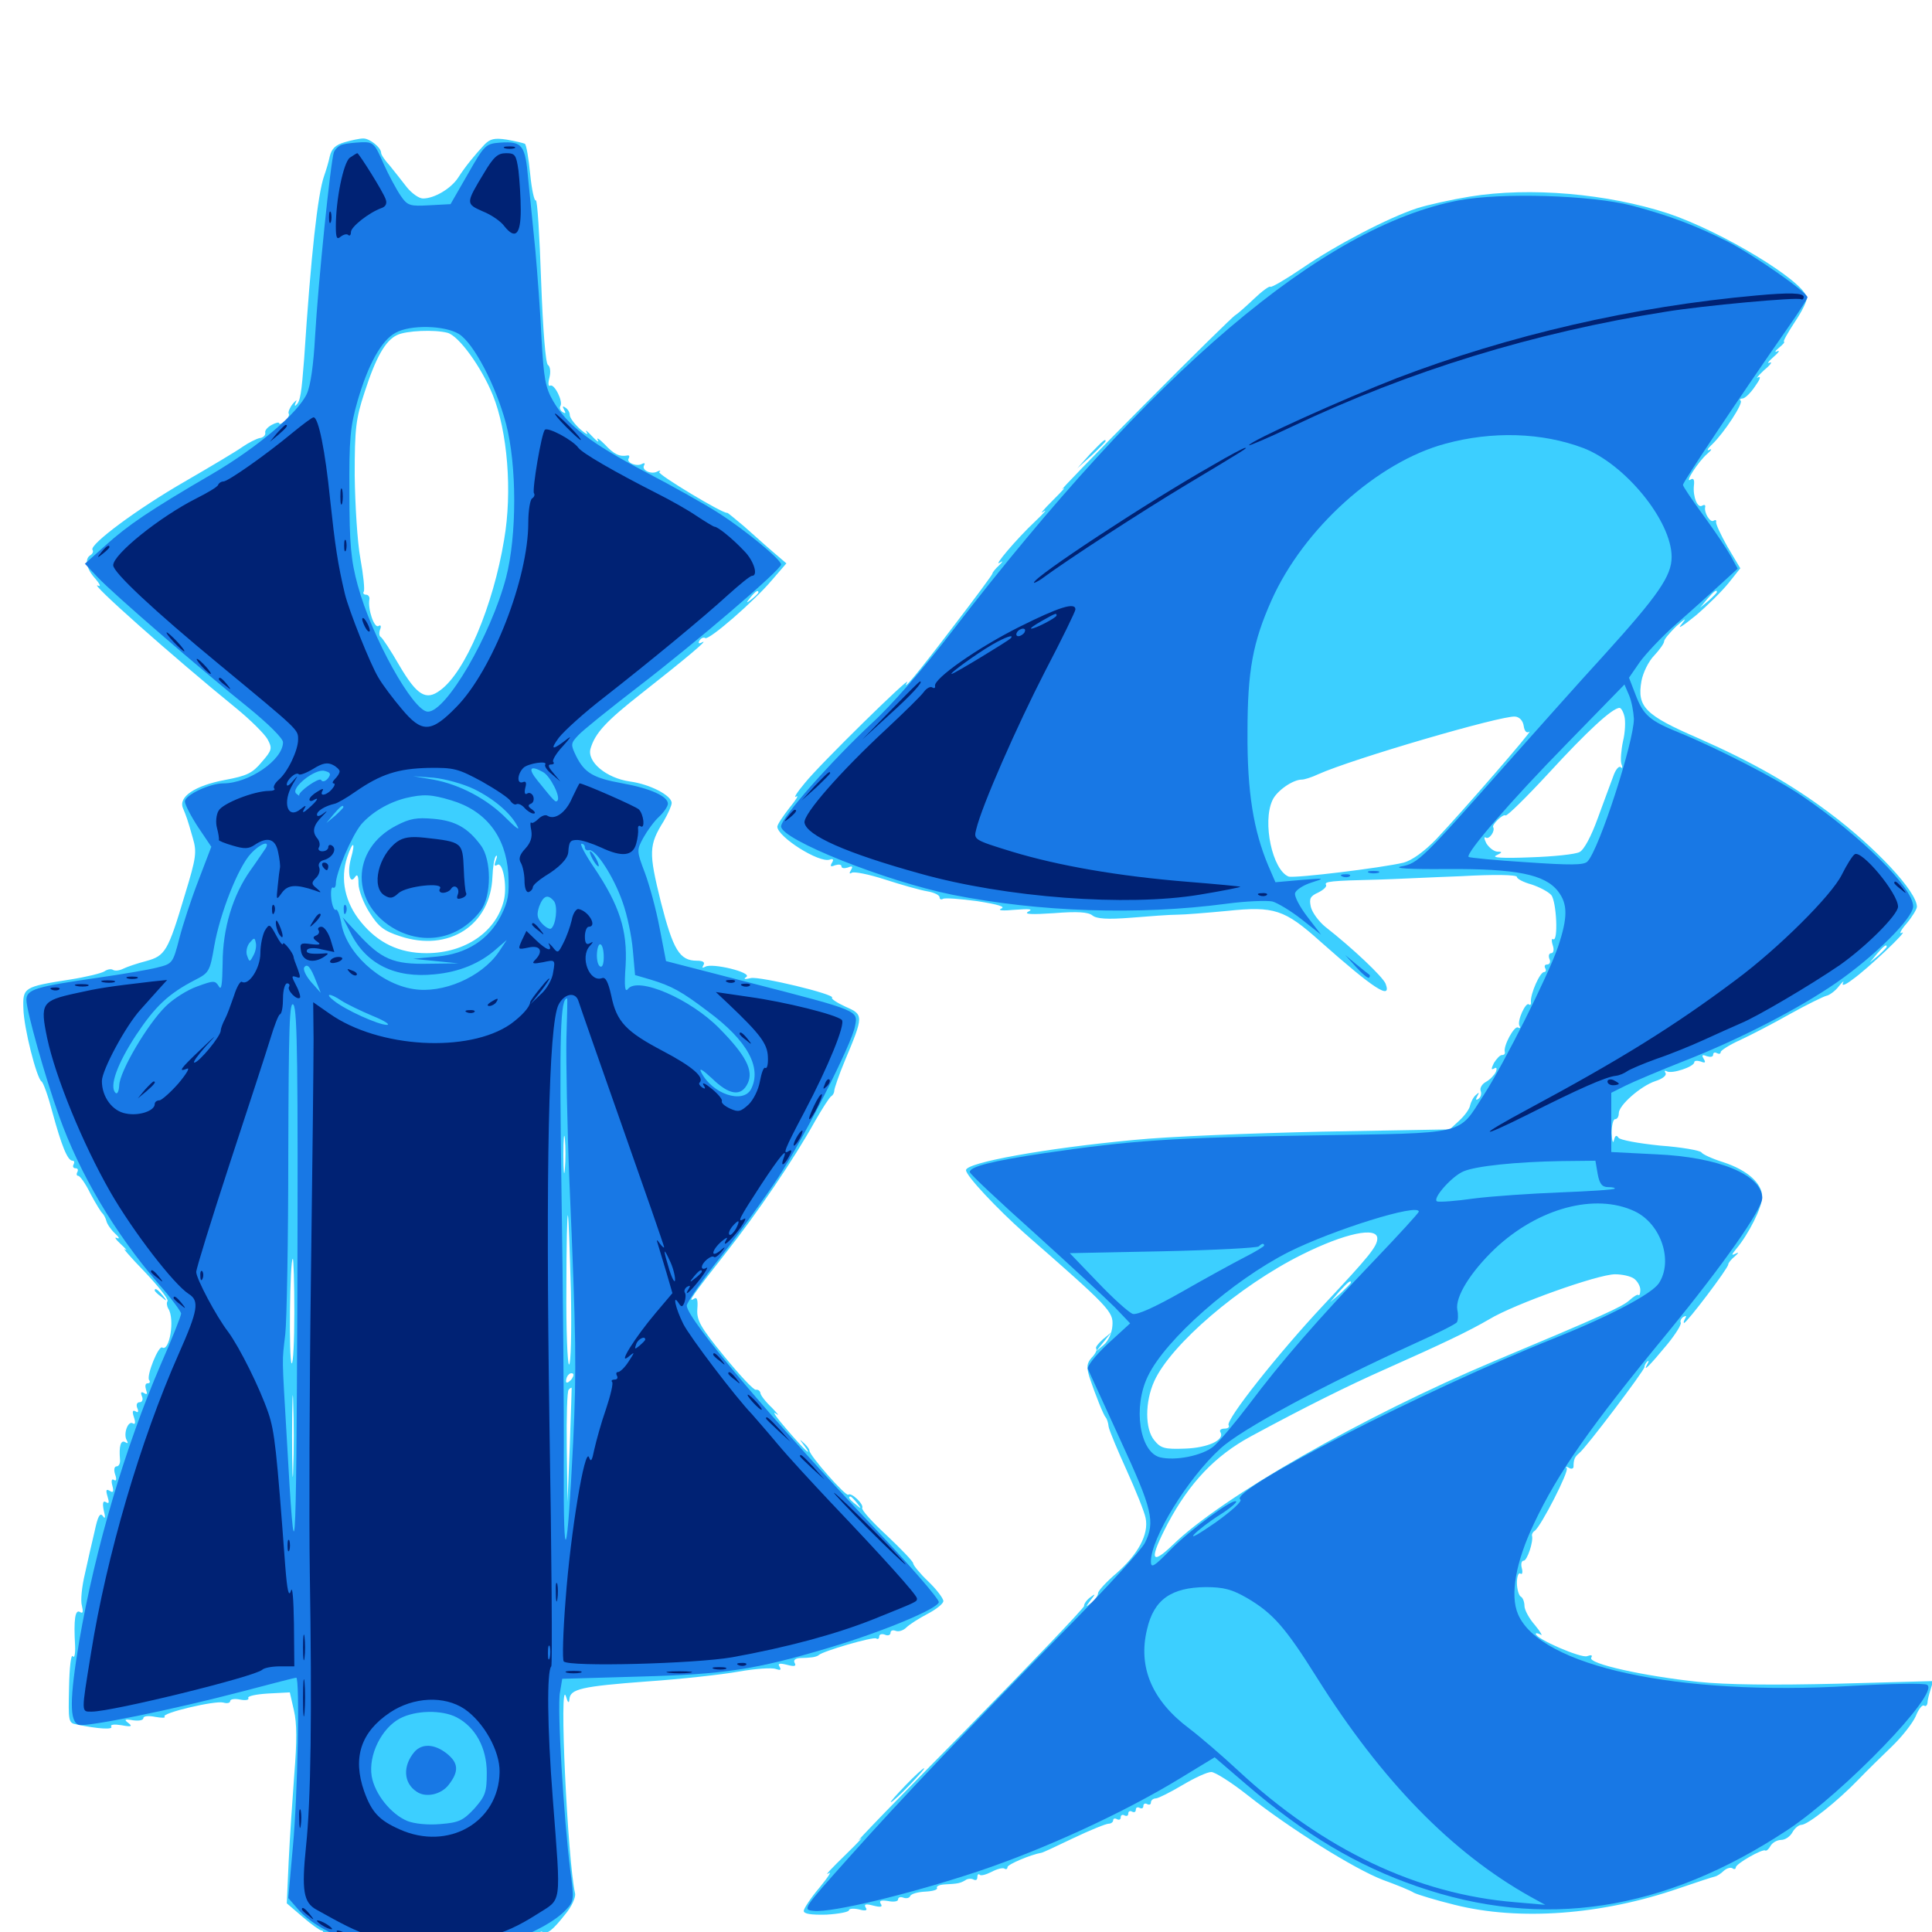 <svg xmlns="http://www.w3.org/2000/svg" viewBox="0 -1000 1000 1000">
	<path fill="#3ccfff" d="M178.32 -926.367C173.633 -925 171.68 -923.047 170.703 -919.141C170.117 -916.211 168.75 -911.719 167.773 -908.984C164.453 -899.609 160.938 -867.969 157.422 -814.258C156.055 -796.68 155.469 -792.188 153.32 -790.43C152.539 -789.453 152.344 -790.234 153.125 -791.797C153.906 -793.359 153.32 -792.969 151.562 -791.016C150 -789.062 149.023 -786.719 149.414 -785.938C150 -785.156 149.023 -783.398 147.461 -782.031C145.898 -780.664 144.531 -780.273 144.531 -780.859C144.531 -781.641 142.773 -781.25 140.625 -780.078C138.477 -778.906 136.914 -777.148 137.305 -775.977C137.5 -774.805 136.328 -773.438 134.375 -773.242C132.617 -772.852 128.711 -770.898 125.586 -768.75C122.656 -766.602 109.18 -758.594 95.703 -750.781C70.898 -736.523 46.289 -718.164 47.852 -715.43C48.438 -714.648 48.047 -713.477 46.875 -712.695C43.555 -710.742 44.727 -705.469 49.414 -700.391C51.758 -697.656 52.344 -696.094 50.781 -696.875C44.727 -699.805 89.844 -659.766 122.266 -633.398C129.688 -627.344 136.914 -620.117 138.477 -617.383C141.016 -612.695 140.82 -611.719 135.547 -605.664C130.664 -599.805 127.93 -598.438 116.406 -596.289C100.781 -593.359 92.188 -587.5 94.727 -581.641C96.484 -577.344 96.875 -576.562 99.805 -566.211C101.953 -558.984 101.562 -556.055 95.703 -536.914C86.914 -507.422 85.547 -505.273 75.586 -502.539C71.094 -501.367 65.82 -499.609 63.867 -498.633C61.914 -497.656 59.57 -497.266 58.398 -498.047C57.422 -498.633 55.469 -498.242 54.102 -497.266C52.734 -496.289 44.727 -494.336 36.133 -492.969C12.305 -489.258 11.719 -488.867 12.109 -477.93C12.305 -467.969 18.945 -441.992 21.484 -440.234C22.461 -439.648 25 -432.422 27.148 -424.219C31.836 -407.031 34.961 -399.219 37.5 -399.219C38.477 -399.219 38.672 -398.438 38.086 -397.266C37.5 -396.289 37.891 -395.312 39.062 -395.312C40.234 -395.312 40.625 -394.531 40.039 -393.359C39.453 -392.383 39.648 -391.406 40.43 -391.406C41.406 -391.406 44.336 -387.305 46.875 -382.031C49.609 -376.953 52.344 -372.461 53.125 -371.875C53.711 -371.289 54.688 -369.531 55.078 -367.969C55.469 -366.406 57.422 -363.477 59.57 -361.523C61.719 -359.57 62.109 -358.594 60.547 -359.18C58.984 -359.961 59.766 -358.594 62.5 -356.055C65.234 -353.516 66.211 -352.344 64.648 -353.32C63.086 -354.492 67.578 -349.219 74.805 -341.797C81.836 -334.375 87.305 -327.539 86.719 -326.562C86.133 -325.781 86.328 -324.023 87.109 -322.656C90.625 -317.188 87.695 -300.195 83.984 -302.539C82.031 -303.711 75.781 -288.086 77.148 -285.742C77.93 -284.766 77.539 -283.984 76.367 -283.984C75.195 -283.984 75 -282.617 75.586 -280.664C76.367 -278.516 76.172 -277.93 74.609 -278.906C73.047 -279.883 72.656 -279.297 73.438 -277.344C74.219 -275.586 73.633 -274.219 72.266 -274.219C70.898 -274.219 70.312 -272.852 71.094 -271.094C71.875 -269.336 71.484 -268.555 70.117 -269.531C68.555 -270.312 68.359 -269.336 69.336 -266.406C70.312 -263.477 69.922 -262.5 68.75 -263.281C66.211 -264.844 63.672 -257.617 65.625 -254.492C66.406 -252.93 66.211 -252.734 64.844 -253.516C62.5 -254.883 61.523 -251.562 62.109 -244.531C62.305 -242.578 61.523 -241.016 60.352 -241.016C59.18 -241.016 58.789 -239.258 59.57 -236.914C60.547 -234.18 60.156 -233.203 58.984 -233.984C57.812 -234.766 57.422 -233.594 58.203 -230.859C58.984 -227.93 58.594 -227.148 56.836 -228.32C54.883 -229.492 54.688 -228.711 55.664 -225.391C56.641 -222.266 56.445 -221.484 54.883 -222.461C53.32 -223.438 52.93 -222.07 53.711 -218.164C54.688 -214.453 54.492 -213.477 53.125 -215.43C51.758 -217.188 50.586 -215.039 49.023 -207.617C47.656 -201.758 45.312 -191.797 43.945 -185.352C42.383 -178.906 41.602 -171.484 42.383 -168.945C43.164 -165.625 42.969 -164.648 41.406 -165.625C38.867 -167.188 38.086 -161.719 38.867 -148.242C39.062 -143.945 38.477 -141.406 37.695 -142.773C36.719 -143.945 35.938 -136.719 35.742 -126.562C35.352 -108.984 35.352 -108.203 39.648 -107.422C50.781 -105.078 58.594 -104.688 57.617 -106.25C56.836 -107.422 59.18 -107.617 62.891 -107.031C67.969 -106.055 68.75 -106.445 66.406 -108.203C64.062 -109.961 64.453 -110.352 68.945 -109.57C71.875 -109.18 74.219 -109.57 74.219 -110.742C74.219 -111.719 76.758 -112.109 80.469 -111.328C83.789 -110.742 85.938 -110.742 85.156 -111.523C83.398 -113.281 111.328 -119.922 115.625 -118.75C117.578 -118.164 119.141 -118.555 119.141 -119.531C119.141 -120.508 121.484 -120.898 124.219 -120.312C127.148 -119.727 129.102 -120.117 128.516 -121.094C127.93 -122.07 132.422 -123.047 138.672 -123.438L150 -124.023L152.148 -114.648C153.711 -108.008 153.711 -98.633 152.344 -81.836C151.367 -68.945 150 -48.633 149.414 -36.523L148.438 -14.844L156.641 -7.812C161.133 -3.906 165.625 -0.781 166.406 -0.781C167.383 -0.781 167.578 0.195 166.797 1.562C166.016 2.734 166.211 3.125 167.383 2.539C168.359 1.953 174.805 3.516 181.445 6.25C188.086 8.984 202.734 12.305 214.453 13.867C238.477 17.188 240.625 17.188 235.352 14.648C232.617 13.281 234.18 13.086 241.211 13.867C248.438 14.648 250.195 14.258 248.047 12.695C245.703 11.133 246.289 10.742 250.391 11.523C253.32 11.914 255.273 11.719 254.883 10.938C254.102 9.57 275.195 2.148 277.93 2.734C278.711 2.93 279.297 2.148 279.297 0.977C279.297 0 280.078 -0.586 280.859 0C283.203 1.367 286.133 -0.977 292.578 -9.18C295.898 -13.086 298.047 -17.969 297.656 -19.922C293.75 -37.305 289.258 -133.398 292.969 -121.875C293.945 -118.555 294.531 -118.164 294.727 -120.508C295.117 -125.781 300.977 -127.148 334.961 -129.688C352.148 -130.859 373.438 -133.203 382.227 -134.766C391.016 -136.328 399.609 -136.914 401.562 -136.133C403.906 -135.352 404.492 -135.547 403.516 -137.305C402.344 -139.062 403.516 -139.258 407.422 -138.281C411.133 -137.305 412.305 -137.5 411.328 -139.258C410.547 -140.625 411.523 -141.602 413.867 -141.797C416.211 -141.797 419.141 -141.992 420.508 -142.188C421.68 -142.383 423.242 -142.773 423.828 -143.359C425.781 -145.312 451.758 -152.93 453.516 -151.953C454.297 -151.367 455.078 -151.758 455.078 -152.93C455.078 -154.102 456.445 -154.492 458.008 -153.906C459.57 -153.125 460.938 -153.711 460.938 -154.883C460.938 -156.055 462.109 -156.445 463.672 -155.859C465.039 -155.273 467.578 -156.055 469.141 -157.617C470.703 -159.18 475.586 -162.305 480.078 -164.648C484.57 -166.992 488.281 -169.922 488.281 -171.289C488.281 -172.656 484.766 -177.344 480.469 -181.445C476.172 -185.547 472.656 -189.844 472.656 -190.82C472.656 -191.797 466.406 -198.242 458.984 -205.273C451.367 -212.305 445.703 -218.555 446.289 -219.531C447.266 -221.289 440.625 -227.734 439.062 -226.367C437.891 -225.195 418.945 -246.68 418.945 -249.219C418.945 -250 417.578 -251.758 416.016 -253.125C413.672 -255.273 413.672 -255.273 415.82 -252.344C421.68 -244.531 416.211 -249.609 407.227 -260.156C401.953 -266.211 399.414 -269.922 401.562 -268.359C403.711 -266.797 402.734 -267.969 399.609 -271.289C396.289 -274.414 393.555 -277.93 393.555 -279.102C393.359 -280.078 392.383 -280.859 391.211 -280.664C390.039 -280.469 382.812 -288.281 374.805 -298.047C362.5 -313.086 360.547 -316.602 360.938 -322.461C361.328 -327.344 360.742 -328.906 359.18 -327.734C355.664 -325.586 358.398 -329.492 375.586 -351.367C391.797 -371.875 410.938 -400 421.875 -419.727C425.586 -426.172 429.297 -432.031 430.273 -432.617C431.25 -433.203 431.836 -434.57 431.836 -435.547C431.836 -436.523 434.18 -443.555 437.305 -450.977C447.07 -474.219 447.07 -474.805 437.695 -478.906C433.398 -480.859 430.078 -483.008 430.664 -483.594C432.422 -485.352 393.359 -494.727 388.672 -493.75C385.352 -492.969 384.57 -493.164 386.328 -494.336C389.453 -496.68 368.359 -501.758 365.039 -499.609C363.477 -498.828 363.281 -499.023 364.062 -500.391C365.039 -501.953 363.867 -502.734 360.742 -502.734C351.758 -502.734 348.438 -508.203 341.992 -533.398C335.742 -558.789 335.742 -562.5 343.555 -575C345.703 -578.711 347.656 -583.008 347.656 -584.375C347.656 -588.281 336.328 -594.141 325.977 -595.508C313.867 -597.266 303.711 -605.664 305.664 -612.5C308.008 -620.508 313.477 -626.562 332.422 -641.406C354.297 -658.594 367.383 -669.531 363.477 -667.578C361.719 -666.602 361.133 -666.992 362.109 -668.555C362.891 -669.727 364.258 -670.312 365.039 -669.727C366.992 -668.555 390.234 -688.672 399.609 -699.805L407.031 -708.398L400.195 -714.258C396.484 -717.383 389.844 -723.438 385.156 -727.539C380.469 -731.445 376.562 -734.766 376.367 -734.57C374.609 -733.789 340.234 -754.492 341.211 -755.664C342.188 -756.445 341.797 -756.641 340.43 -756.055C337.305 -754.102 331.836 -756.641 333.398 -759.18C333.984 -760.156 333.594 -760.547 332.422 -759.961C329.688 -758.203 324.023 -760.547 325.391 -762.695C325.977 -763.672 325.781 -764.453 324.805 -764.258C320.703 -763.477 317.773 -764.844 313.086 -769.922C310.156 -772.852 308.594 -773.828 309.375 -772.266C310.352 -770.703 308.984 -771.484 306.445 -774.219C303.906 -776.953 302.539 -777.93 303.711 -776.172C304.688 -774.609 303.125 -775.391 300.195 -777.93C297.266 -780.664 294.922 -783.789 294.922 -785.156C294.922 -786.523 293.945 -788.281 292.578 -789.062C291.211 -790.039 291.016 -789.648 291.992 -787.891C292.969 -786.133 292.773 -785.742 291.211 -786.719C290.039 -787.5 289.453 -788.867 290.039 -789.844C291.602 -792.188 286.914 -801.562 284.766 -800.391C283.789 -799.805 283.594 -801.562 284.375 -804.492C285.156 -807.617 284.766 -810.352 283.594 -811.133C282.422 -811.914 281.055 -828.516 280.078 -854.688C279.297 -878.125 278.125 -896.68 277.344 -896.289C276.562 -895.703 275.195 -901.953 274.414 -909.961C273.633 -917.969 272.461 -925 271.68 -925.586C270.898 -925.977 266.602 -926.953 262.305 -927.734C255.859 -928.711 253.711 -928.125 250.781 -925.195C245.703 -919.727 241.016 -914.062 237.109 -908.008C233.398 -902.344 224.805 -897.266 218.945 -897.266C216.797 -897.266 213.086 -900 210.547 -903.125C208.008 -906.445 204.102 -911.328 201.758 -914.258C199.219 -916.992 197.266 -919.922 197.266 -920.898C197.266 -923.633 191.211 -928.516 187.891 -928.32C186.133 -928.32 181.641 -927.344 178.32 -926.367ZM223.242 -893.945C224.414 -894.531 223.047 -894.922 219.727 -894.922C216.602 -894.922 215.43 -894.531 217.383 -893.945C219.141 -893.555 221.875 -893.555 223.242 -893.945ZM231.641 -827.734C237.5 -826.172 249.219 -809.961 255.078 -795.508C262.695 -776.758 265.234 -745.508 260.938 -720.703C255.273 -686.328 240.82 -652.148 227.93 -642.773C220.508 -637.109 215.82 -640.039 206.641 -655.664C202.148 -663.477 197.852 -669.922 197.07 -670.312C196.289 -670.703 196.094 -672.266 196.68 -674.023C197.461 -675.977 197.07 -676.758 195.898 -675.977C193.75 -674.609 190.234 -684.766 191.211 -689.844C191.406 -691.016 190.625 -692.188 189.453 -692.188C188.281 -692.188 187.695 -692.969 188.281 -693.75C188.867 -694.727 188.086 -702.344 186.523 -710.938C184.961 -719.336 183.789 -738.867 183.594 -753.906C183.594 -778.32 184.18 -783.203 188.672 -796.875C194.531 -815.039 199.414 -823.633 205.469 -826.562C210.352 -828.906 225 -829.492 231.641 -827.734ZM392.578 -693.359C392.578 -692.969 391.016 -691.406 389.258 -690.039C386.133 -687.5 385.938 -687.695 388.477 -690.82C391.016 -693.945 392.578 -694.922 392.578 -693.359ZM181.641 -555.664C179.688 -548.438 181.055 -541.797 183.789 -546.094C184.961 -547.852 185.547 -546.68 185.547 -542.578C185.547 -539.453 188.086 -532.617 191.211 -527.734C195.898 -520.312 198.633 -518.164 207.031 -515.43C232.227 -507.031 253.906 -521.094 254.883 -546.094C255.078 -551.172 255.859 -556.055 256.641 -556.836C257.422 -557.617 257.422 -556.641 256.641 -554.688C255.664 -552.148 255.859 -551.367 257.422 -552.344C260.156 -554.102 262.5 -542.188 260.938 -534.57C257.227 -517.969 241.016 -506.641 220.703 -506.641C206.641 -506.641 195.703 -511.914 186.914 -522.656C178.516 -532.812 175.977 -544.922 179.688 -556.25C182.617 -565.039 184.18 -564.648 181.641 -555.664ZM292.383 -394.922C291.992 -390.234 291.602 -393.555 291.602 -402.148C291.602 -410.742 291.992 -414.453 292.383 -410.547C292.773 -406.445 292.773 -399.414 292.383 -394.922ZM295.508 -331.445C295.898 -310.742 295.508 -293.75 294.531 -293.75C293.75 -293.75 292.969 -311.523 293.164 -333.398C293.164 -355.078 293.555 -372.07 293.945 -370.898C294.336 -369.922 294.922 -351.953 295.508 -331.445ZM152.344 -320.898C152.344 -305.859 151.758 -293.945 150.977 -294.336C149.414 -295.312 150 -348.438 151.562 -348.438C151.953 -348.438 152.344 -336.133 152.344 -320.898ZM151.758 -239.648C151.562 -230.078 151.172 -237.891 151.172 -256.641C151.172 -275.391 151.562 -283.203 151.758 -273.828C152.148 -264.258 152.148 -249.023 151.758 -239.648ZM295.312 -285.547C293.945 -284.18 292.969 -283.984 292.969 -285.156C292.969 -286.328 293.555 -287.891 294.336 -288.477C294.922 -289.258 296.094 -289.453 296.68 -288.867C297.07 -288.281 296.484 -286.719 295.312 -285.547ZM294.922 -251.758L293.75 -222.461L293.359 -250.977C293.164 -266.602 293.555 -280.078 294.336 -280.664C294.922 -281.445 295.703 -281.836 295.898 -281.641C295.898 -281.25 295.508 -267.969 294.922 -251.758ZM443.555 -222.07C446.094 -218.945 445.898 -218.75 442.969 -221.289C439.648 -223.828 438.672 -225.391 440.234 -225.391C440.625 -225.391 442.188 -223.828 443.555 -222.07ZM760.742 -898.242C751.172 -896.68 738.867 -893.945 733.398 -892.188C718.555 -887.305 691.602 -873.242 674.219 -861.328C665.625 -855.469 658.203 -851.172 657.617 -851.562C657.031 -852.148 653.125 -849.219 648.828 -845.117C644.531 -841.016 640.234 -837.305 639.453 -836.914C638.477 -836.523 616.992 -815.43 591.797 -790.039C566.602 -764.648 547.852 -745.312 550 -746.875C552.148 -748.438 549.805 -745.898 544.922 -741.016C540.039 -736.133 537.891 -733.594 540.039 -735.156C542.383 -736.719 540.43 -734.57 535.938 -730.273C525.977 -720.898 513.477 -706.055 517.578 -708.789C519.336 -709.961 519.141 -709.375 517.188 -707.422C515.234 -705.664 513.672 -703.711 513.672 -703.125C513.672 -702.539 504.688 -690.43 493.75 -676.172C475.195 -651.758 466.406 -641.211 469.531 -646.875C471.875 -650.977 424.219 -604.297 416.602 -594.727C412.5 -589.844 410.547 -586.719 412.109 -587.695C413.672 -588.672 412.109 -586.133 408.594 -581.836C405.273 -577.539 402.344 -573.242 402.344 -572.07C402.539 -566.797 424.023 -553.125 429.492 -555.078C431.25 -555.664 431.641 -555.078 430.664 -553.516C429.492 -551.562 429.883 -551.172 432.227 -552.148C434.18 -552.734 435.547 -552.539 435.547 -551.562C435.547 -550.586 436.914 -550.391 438.867 -550.977C441.211 -551.953 441.602 -551.562 440.43 -549.609C439.453 -548.047 439.648 -547.461 440.82 -548.242C441.992 -549.023 449.805 -547.461 458.203 -544.727C466.602 -541.992 476.367 -539.258 479.883 -538.672C483.398 -538.086 486.328 -536.719 486.328 -535.547C486.328 -534.57 487.109 -534.18 488.086 -534.766C489.062 -535.352 496.875 -534.766 505.664 -533.594C516.797 -531.836 520.703 -530.664 518.164 -529.688C516.211 -528.711 519.141 -528.516 525.391 -529.102C533.008 -529.688 534.961 -529.492 532.227 -528.125C529.688 -526.758 533.984 -526.562 545.508 -527.344C557.617 -528.32 563.281 -527.93 565.43 -526.172C567.578 -524.414 573.047 -524.023 585.547 -525C594.922 -525.781 605.664 -526.562 609.375 -526.562C613.086 -526.562 624.805 -527.539 635.156 -528.516C659.57 -531.055 664.844 -529.297 683.398 -512.695C711.133 -488.086 720.508 -482.031 717.188 -490.82C715.82 -494.336 700.195 -509.18 685.938 -520.312C682.617 -523.047 679.297 -527.539 678.516 -530.469C677.539 -534.961 678.125 -536.133 682.422 -538.086C685.156 -539.453 686.914 -541.211 686.328 -541.992C685.352 -543.75 688.477 -544.141 713.672 -544.727C721.094 -544.922 740.234 -545.898 756.25 -546.484C773.438 -547.461 785.156 -547.266 785.156 -546.094C785.156 -545.117 788.477 -543.359 792.773 -542.188C796.875 -540.82 801.367 -538.477 802.93 -536.719C805.664 -533.398 806.641 -512.305 803.906 -513.867C803.125 -514.453 802.93 -513.086 803.711 -510.742C804.492 -508.398 804.102 -506.641 802.93 -506.641C801.758 -506.641 801.367 -505.273 801.953 -503.711C802.734 -502.148 802.148 -500.781 800.781 -500.781C799.609 -500.781 799.219 -500 799.805 -498.828C800.391 -497.852 800.195 -496.875 799.219 -496.875C797.07 -496.875 792.188 -485.742 792.383 -481.641C792.578 -480.273 792.188 -479.492 791.406 -480.078C789.844 -481.836 784.961 -471.289 786.523 -468.945C787.109 -467.969 786.719 -467.578 785.742 -468.164C783.789 -469.336 777.93 -458.398 778.906 -455.469C779.102 -454.492 778.516 -453.906 777.344 -453.906C776.367 -453.906 774.609 -451.953 773.242 -449.805C771.875 -446.875 771.68 -446.094 773.242 -446.875C774.609 -447.852 775 -447.07 774.219 -445.117C773.438 -443.555 771.289 -441.211 769.141 -440.039C766.992 -438.867 765.82 -436.719 766.406 -435.352C766.992 -433.789 766.406 -432.031 765.234 -431.25C763.867 -430.273 763.672 -430.859 764.648 -432.617C765.82 -434.766 765.625 -434.766 763.867 -433.203C762.5 -432.031 761.328 -429.492 760.938 -427.93C760.742 -426.172 758.203 -422.656 755.469 -420.117L750.391 -415.43L684.375 -414.258C647.852 -413.477 604.102 -411.719 586.914 -409.961C541.016 -405.664 500 -398.242 500 -394.336C500 -391.406 516.016 -374.414 530.273 -361.719C574.023 -323.438 576.367 -321.094 575.781 -313.867C575.586 -310.156 573.633 -305.859 571.289 -303.906L567.383 -300.586L571.289 -305.469L575.195 -310.352L570.703 -306.641C568.359 -304.492 566.797 -302.539 567.383 -301.953C567.969 -301.367 566.992 -299.219 565.039 -297.266C562.5 -294.336 562.305 -292.578 563.867 -287.305C567.188 -277.344 571.289 -267.383 572.266 -266.406C572.852 -265.82 573.633 -263.672 573.828 -261.523C574.219 -259.375 578.516 -249.219 583.203 -238.867C587.891 -228.516 592.383 -217.383 592.969 -214.258C594.727 -205.859 589.062 -195.508 577.93 -185.742C572.656 -181.25 568.359 -176.562 568.359 -175.391C568.359 -174.219 566.797 -171.875 565.039 -170.508C561.719 -167.969 561.719 -167.969 564.453 -171.68C567.188 -175.195 567.188 -175.391 564.062 -173.047C562.109 -171.484 560.938 -169.531 561.133 -168.75C561.328 -167.969 533.984 -139.258 500.195 -104.883C466.406 -70.703 441.406 -44.922 444.727 -47.656C447.852 -50.391 444.727 -46.875 437.695 -40.039C430.664 -33.203 426.562 -28.906 428.711 -30.273C430.859 -31.836 428.711 -28.516 424.219 -23.047C419.727 -17.773 416.016 -12.109 416.016 -10.938C416.016 -9.375 419.727 -8.789 427.734 -8.984C434.18 -9.375 439.453 -10.352 439.453 -11.328C439.453 -12.109 441.797 -12.305 444.531 -11.719C448.047 -10.742 449.219 -11.133 448.047 -12.695C447.07 -14.453 448.242 -14.648 451.953 -13.672C455.859 -12.695 457.031 -12.891 455.859 -14.648C454.883 -16.211 456.055 -16.602 459.766 -16.016C462.5 -15.43 464.844 -15.82 464.844 -16.797C464.844 -17.969 466.016 -18.359 467.578 -17.773C469.141 -17.188 470.703 -17.578 471.094 -18.555C471.484 -19.727 475 -20.703 478.906 -20.898C482.812 -21.094 485.547 -21.875 484.961 -22.852C484.57 -23.633 486.133 -24.414 488.672 -24.609C495.898 -25 496.875 -25.195 499.609 -26.758C500.781 -27.734 502.93 -27.734 503.906 -27.148C505.078 -26.562 505.859 -26.953 505.859 -28.32C505.859 -29.688 506.445 -30.273 507.031 -29.688C507.617 -28.906 510.352 -29.688 513.086 -31.055C516.016 -32.617 518.945 -33.398 519.922 -32.812C520.703 -32.227 521.484 -32.617 521.484 -33.594C521.484 -34.961 533.398 -40.039 539.062 -41.016C539.648 -41.016 547.07 -44.531 555.664 -48.633C564.258 -52.734 572.461 -56.055 573.828 -56.055C575 -56.055 576.172 -56.836 576.172 -57.812C576.172 -58.789 577.148 -58.984 578.125 -58.398C579.297 -57.812 580.078 -58.203 580.078 -59.375C580.078 -60.547 581.055 -60.938 582.031 -60.352C583.203 -59.766 583.984 -60.156 583.984 -61.328C583.984 -62.5 584.961 -62.891 585.938 -62.305C587.109 -61.719 587.891 -62.109 587.891 -63.281C587.891 -64.453 588.867 -64.844 589.844 -64.258C591.016 -63.672 591.797 -64.062 591.797 -65.234C591.797 -66.406 592.773 -66.797 593.75 -66.211C594.922 -65.625 595.703 -66.016 595.703 -66.992C595.703 -68.164 596.875 -69.141 598.242 -69.141C599.414 -69.141 605.664 -72.266 611.914 -75.977C618.164 -79.688 624.805 -82.812 626.953 -82.812C628.906 -82.812 637.5 -77.344 645.898 -70.703C667.383 -53.711 700.977 -32.617 715.82 -26.953C722.852 -24.414 730.078 -21.484 731.836 -20.312C733.789 -19.336 743.359 -16.406 752.93 -14.062C786.328 -5.664 829.102 -8.789 869.141 -22.656C878.32 -25.781 886.523 -28.516 887.695 -28.711C888.672 -28.906 890.82 -30.273 892.188 -31.641C893.75 -33.008 895.703 -33.594 896.68 -33.008C897.656 -32.227 898.438 -32.617 898.438 -33.398C898.438 -35.352 912.305 -43.164 913.672 -42.188C914.258 -41.797 915.43 -42.773 916.406 -44.531C917.383 -46.289 919.922 -47.656 921.875 -47.656C924.023 -47.656 926.562 -49.414 927.734 -51.562C928.906 -53.711 931.055 -55.469 932.422 -55.469C935.742 -55.469 951.172 -67.773 961.914 -78.906C966.211 -83.398 974.023 -91.016 979.297 -96.094C984.57 -101.172 990.039 -108.203 991.602 -111.719C992.969 -115.234 994.922 -117.773 995.898 -117.188C996.68 -116.602 997.461 -117.188 997.656 -118.555C997.656 -119.922 998.438 -122.852 999.219 -125.391L1000.586 -129.883L950.977 -128.516C917.969 -127.734 893.75 -127.93 878.906 -129.492C851.172 -132.422 821.68 -138.867 823.633 -141.992C824.414 -143.359 823.633 -143.555 821.484 -142.773C818.359 -141.602 794.922 -151.758 794.922 -154.297C794.922 -154.883 796.094 -154.688 797.461 -153.906C798.633 -152.93 797.461 -155.273 794.531 -158.789C791.406 -162.305 789.062 -166.797 789.062 -168.75C789.062 -170.703 788.281 -173.047 787.109 -173.633C786.133 -174.219 785.156 -177.539 785.156 -180.664C785.156 -183.984 785.938 -186.133 786.914 -185.547C787.891 -184.766 788.281 -186.133 787.695 -188.281C787.109 -190.43 787.5 -192.188 788.672 -192.188C790.43 -192.188 793.75 -201.953 792.969 -205.078C792.773 -205.859 793.359 -207.031 794.336 -207.617C797.656 -209.961 812.305 -238.672 810.938 -240.039C810.156 -241.016 810.742 -241.016 812.109 -240.234C813.281 -239.453 814.453 -239.844 814.453 -240.82C814.453 -244.531 815.039 -245.898 817.383 -247.852C820.898 -250.586 850.977 -290.43 851.172 -292.383C851.172 -293.359 851.953 -294.727 852.734 -295.312C853.516 -296.094 853.516 -295.312 852.539 -293.75C850.195 -289.453 853.711 -292.969 863.086 -304.297C867.383 -309.57 870.508 -314.648 869.922 -315.43C869.531 -316.211 870.117 -317.578 871.289 -318.359C872.852 -319.141 873.047 -318.945 872.266 -317.578C871.484 -316.211 871.289 -315.234 871.68 -315.234C873.047 -315.234 894.531 -343.555 894.531 -345.508C894.531 -346.289 896.094 -348.242 898.047 -349.805C900 -351.562 900.195 -351.953 898.438 -351.172C896.094 -350 896.094 -350.391 898.633 -353.516C905.078 -361.133 912.109 -375.195 912.109 -380.469C912.109 -387.5 904.492 -394.336 891.992 -398.438C886.328 -400.195 881.25 -402.539 880.664 -403.516C880.078 -404.492 870.312 -406.25 859.375 -407.031C847.852 -408.203 838.477 -409.961 837.695 -411.133C836.719 -412.695 835.938 -412.305 835.352 -409.766C834.961 -407.812 834.375 -409.375 834.18 -413.477C834.18 -417.383 834.961 -420.703 835.938 -420.703C837.109 -420.703 837.891 -422.07 837.891 -423.828C837.891 -427.93 849.219 -437.891 856.836 -440.43C860.547 -441.602 862.695 -443.359 862.109 -444.531C861.328 -445.703 861.719 -446.094 862.695 -445.508C865.234 -443.945 876.953 -447.852 876.953 -450.195C876.953 -450.977 878.32 -451.172 880.273 -450.586C882.617 -449.609 883.008 -450 881.836 -451.953C880.664 -453.906 881.055 -454.297 883.398 -453.32C885.352 -452.734 886.719 -452.93 886.719 -454.102C886.719 -455.273 887.695 -455.469 888.672 -454.883C889.844 -454.297 890.625 -454.492 890.625 -455.469C890.625 -456.25 895.117 -459.18 900.781 -461.719C906.25 -464.258 917.969 -470.312 926.562 -475.195C935.352 -480.078 943.75 -484.18 945.312 -484.57C946.68 -484.766 949.805 -486.914 951.758 -489.453C953.711 -491.992 954.688 -492.578 953.906 -491.211C953.125 -489.453 955.273 -490.234 958.789 -492.969C966.406 -498.242 988.672 -519.336 984.375 -517.188C982.812 -516.211 983.789 -518.555 986.914 -522.07C989.844 -525.586 992.188 -529.492 992.188 -530.664C992.188 -538.477 970.703 -561.523 946.875 -579.297C927.148 -594.141 906.836 -605.664 878.906 -617.969C851.367 -629.883 847.266 -634.18 849.609 -647.461C850.391 -651.758 853.32 -657.812 856.25 -660.742C858.984 -663.672 861.328 -666.992 861.328 -667.969C861.328 -669.141 864.258 -672.461 867.578 -675.781C872.656 -680.273 873.242 -680.469 870.117 -676.562C867.969 -674.023 871.289 -676.172 877.539 -681.25C883.789 -686.523 891.406 -694.141 894.727 -698.242L900.781 -705.859L894.141 -716.992C890.625 -723.242 887.891 -729.102 888.281 -729.883C888.477 -730.859 887.891 -731.055 886.914 -730.469C885.156 -729.297 881.836 -734.766 882.617 -737.695C882.812 -738.672 882.031 -738.867 881.055 -738.281C878.711 -736.719 876.172 -742.773 876.758 -748.633C877.148 -751.758 876.562 -752.734 875 -751.758C871.68 -749.609 878.906 -760.938 883.594 -765.039C885.938 -766.992 886.328 -767.969 884.766 -767.188C883.203 -766.406 883.789 -767.773 886.133 -769.922C892.578 -776.172 902.344 -791.211 900.977 -792.578C900.195 -793.164 900.781 -793.75 901.953 -793.75C903.125 -793.75 906.055 -796.484 908.398 -800C910.938 -803.516 911.719 -805.469 909.961 -804.688C908.594 -803.711 909.961 -805.469 913.086 -808.398C916.406 -811.133 917.578 -812.891 916.016 -812.305C914.453 -811.523 915.234 -812.891 917.969 -815.234C920.703 -817.578 921.484 -818.945 919.922 -818.164C918.359 -817.383 918.75 -818.359 920.703 -819.922C922.852 -821.68 924.023 -823.047 923.438 -823.047C922.656 -823.047 925.195 -827.539 928.906 -833.203C932.617 -838.672 935.547 -844.531 935.156 -846.094C933.398 -854.688 891.406 -880.078 863.672 -889.453C832.031 -899.805 791.992 -903.32 760.742 -898.242ZM888.672 -693.555C888.672 -693.164 886.719 -691.211 884.375 -689.062L879.883 -685.352L883.594 -689.844C887.109 -693.945 888.672 -695.117 888.672 -693.555ZM840.82 -629.102C841.406 -626.758 841.211 -620.898 840.039 -616.211C839.062 -611.523 838.672 -606.25 839.258 -604.492C840.039 -602.734 839.648 -601.953 838.867 -602.93C837.891 -603.711 836.133 -601.562 834.961 -598.047C833.594 -594.531 830.078 -584.766 826.953 -576.367C823.633 -567.188 819.922 -560.156 817.578 -558.984C815.43 -557.812 804.102 -556.641 792.188 -556.25C777.734 -555.664 771.875 -556.055 774.414 -557.227C777.734 -558.789 777.734 -559.18 775 -559.18C773.047 -559.375 770.703 -561.328 769.336 -563.477C768.164 -565.82 767.969 -567.188 769.141 -566.406C770.898 -565.43 774.023 -569.922 772.852 -571.875C772.07 -573.047 777.93 -578.906 779.297 -577.93C780.078 -577.539 790.039 -587.305 801.758 -600C821.484 -621.484 834.57 -633.594 838.281 -633.594C839.062 -633.594 840.234 -631.641 840.82 -629.102ZM788.672 -624.219C789.062 -621.484 790.234 -620.312 791.602 -621.289C794.336 -623.047 757.031 -580.078 743.359 -565.625C737.109 -559.18 730.859 -554.688 726.562 -553.516C715.234 -550.781 670.117 -545.312 666.992 -546.289C658.594 -549.609 653.32 -574.414 658.594 -585.742C660.742 -590.625 669.141 -596.484 673.828 -596.484C675.195 -596.484 678.906 -597.656 682.227 -599.219C700 -607.227 776.953 -629.688 784.18 -629.102C786.523 -628.906 788.281 -626.953 788.672 -624.219ZM976.562 -509.961C976.562 -509.57 974.609 -507.617 972.266 -505.469L967.773 -501.758L971.484 -506.25C975 -510.352 976.562 -511.523 976.562 -509.961ZM712.891 -358.984C712.891 -354.883 708.594 -349.609 684.961 -324.414C661.719 -299.609 634.18 -264.844 635.938 -262.305C636.523 -261.328 635.547 -260.547 633.789 -260.547C632.031 -260.547 631.055 -259.766 631.641 -258.789C634.18 -254.688 625.195 -250.586 613.281 -250.195C602.734 -249.805 600.781 -250.391 597.461 -254.492C592.578 -260.352 592.578 -274.414 597.461 -285.156C606.055 -304.102 641.602 -334.57 673.828 -350.586C696.094 -361.719 712.891 -365.234 712.891 -358.984ZM845.898 -338.086C847.656 -336.719 849.023 -334.18 849.023 -332.422C849.023 -330.469 848.633 -329.297 848.047 -329.688C847.656 -330.273 845.508 -328.906 843.359 -326.953C839.648 -323.633 830.273 -319.336 773.438 -295.508C705.664 -266.992 632.227 -225 607.031 -200.391C595.508 -189.258 594.727 -192.773 604.492 -211.523C615.625 -232.422 628.906 -246.484 647.266 -256.445C675.781 -271.875 697.852 -282.812 716.797 -291.211C747.07 -304.688 760.156 -310.938 770.898 -317.188C783.789 -325 827.148 -340.43 835.938 -340.43C839.648 -340.43 844.141 -339.453 845.898 -338.086ZM699.219 -336.133C699.219 -335.742 696.875 -333.398 693.945 -330.664L688.477 -325.977L693.164 -331.445C697.656 -336.328 699.219 -337.695 699.219 -336.133ZM786.523 -168.359C787.109 -169.727 786.914 -171.484 786.328 -172.07C785.742 -172.852 785.156 -171.68 785.352 -169.531C785.352 -167.383 785.938 -166.797 786.523 -168.359ZM564.258 -765.039L557.617 -757.617L565.039 -764.258C568.945 -767.969 572.266 -771.289 572.266 -771.68C572.266 -773.242 570.703 -771.68 564.258 -765.039ZM80.078 -332.031C80.078 -331.641 81.641 -330.078 83.594 -328.711C86.523 -326.172 86.719 -326.367 84.18 -329.492C81.641 -332.617 80.078 -333.594 80.078 -332.031ZM468.75 -75.977C464.062 -71.094 460.547 -67.188 461.133 -67.188C461.719 -67.188 466.016 -71.094 470.703 -75.977C475.391 -80.859 478.906 -84.766 478.32 -84.766C477.734 -84.766 473.438 -80.859 468.75 -75.977Z"/>
	<path fill="#1878e5" d="M177.344 -925.195C175.586 -924.805 173.633 -923.047 172.852 -921.289C171.094 -916.602 164.648 -853.125 163.086 -825.977C162.305 -811.328 160.742 -800.195 158.789 -796.094C154.102 -786.133 133.398 -768.555 110.156 -754.883C76.953 -735.547 66.211 -728.125 54.688 -717.773L43.945 -708.203L50.781 -700.977C58.984 -692.383 103.125 -654.102 128.516 -633.789C139.062 -625.195 146.484 -617.773 146.484 -615.82C146.484 -606.641 128.711 -594.531 115.625 -594.531C108.594 -594.531 95.703 -588.477 95.703 -585.156C95.703 -583.594 98.828 -577.539 102.539 -571.875L109.375 -561.719L102.734 -544.336C99.023 -534.766 94.531 -521.094 92.773 -514.062C89.453 -501.367 89.258 -501.172 81.445 -499.219C76.953 -498.047 63.086 -495.703 50.781 -493.945C18.359 -489.258 13.672 -487.891 13.672 -482.422C13.672 -476.953 23.438 -442.188 30.469 -422.656C41.211 -392.383 59.18 -362.109 81.836 -335.742C88.477 -328.32 93.75 -321.094 93.75 -320.117C93.75 -318.945 89.062 -307.031 83.203 -293.75C64.648 -250.586 49.219 -198.242 41.016 -150.586C35.938 -120.312 35.938 -108.789 40.82 -107.227C44.922 -106.055 88.672 -114.844 126.562 -124.805C140.625 -128.516 152.734 -131.641 153.32 -131.641C155.273 -131.641 154.102 -69.922 151.562 -43.75L149.219 -17.578L154.492 -11.523C166.211 1.758 197.461 12.891 222.656 12.891C246.484 12.891 281.445 0.781 292.969 -11.523C297.07 -15.82 297.266 -16.797 295.117 -32.422C291.797 -58.984 288.281 -116.406 289.844 -124.023L291.016 -131.055L331.641 -132.227C375 -133.398 390.82 -135.742 428.906 -147.07C456.445 -155.273 485.156 -167.188 485.938 -170.703C486.133 -172.266 471.289 -189.453 452.93 -208.789C400.195 -264.453 355.469 -317.383 355.469 -324.219C355.469 -325.781 363.477 -337.5 373.438 -350C383.203 -362.5 396.484 -380.859 402.734 -390.43C416.016 -410.742 441.016 -459.766 442.578 -468.945C444.141 -476.953 444.922 -476.758 388.672 -491.211L344.727 -502.539L341.406 -519.727C339.648 -529.102 336.133 -541.992 333.789 -548.242C329.492 -559.57 329.492 -559.961 333.008 -566.406C334.961 -569.922 338.477 -574.805 341.016 -577.148C343.555 -579.492 345.703 -582.617 345.703 -583.984C345.703 -587.891 336.328 -591.992 322.266 -594.531C307.031 -597.266 302.539 -600 298.242 -608.594C295.312 -614.648 295.312 -615.234 299.414 -619.531C301.758 -622.07 315.625 -633.203 330.078 -644.336C359.375 -666.797 404.297 -705.078 404.297 -707.812C404.297 -710.352 385.547 -725.781 372.07 -734.375C365.43 -738.672 348.438 -748.242 334.18 -755.664C305.859 -770.508 293.555 -779.883 286.328 -792.383C282.227 -799.414 281.445 -804.297 280.273 -825C279.688 -838.477 278.125 -858.594 277.148 -869.922C275.977 -881.25 274.414 -897.852 273.438 -906.836C271.875 -925 270.508 -926.953 258.789 -926.172C251.367 -925.586 250.781 -925 242.188 -909.961L233.203 -894.336L222.266 -893.75C212.109 -893.164 210.938 -893.555 207.422 -898.633C205.273 -901.758 201.172 -909.375 198.438 -915.43C193.945 -925.781 193.164 -926.562 187.109 -926.367C183.594 -926.172 179.297 -925.781 177.344 -925.195ZM237.5 -827.148C245.117 -822.461 256.641 -800.586 261.914 -780.664C267.578 -759.18 267.578 -722.656 261.914 -700.977C254.102 -671.289 231.055 -631.641 221.484 -631.641C213.867 -631.641 192.383 -670.312 185.156 -697.07C181.641 -709.961 180.859 -718.359 180.859 -744.922C180.664 -773.047 181.25 -779.102 185.156 -792.773C190.625 -811.523 197.461 -823.828 204.688 -827.734C212.305 -832.031 230.078 -831.641 237.5 -827.148ZM169.727 -597.07C168.359 -595.508 166.797 -595.117 166.211 -596.289C165.234 -597.852 154.102 -590.039 154.883 -588.281C155.078 -587.891 154.492 -588.281 153.32 -589.258C150.195 -591.992 163.086 -602.344 167.969 -600.977C171.094 -600.195 171.484 -599.414 169.727 -597.07ZM281.055 -600.391C284.766 -598.438 290.43 -587.305 288.477 -585.547C287.5 -584.57 287.109 -584.961 278.125 -596.094C273.047 -602.344 274.414 -604.102 281.055 -600.391ZM245.312 -591.602C255.664 -586.523 264.453 -579.102 267.969 -572.07C269.141 -569.922 266.602 -571.875 262.109 -576.367C252.344 -586.328 238.086 -593.945 224.219 -596.484L213.867 -598.242L224.414 -597.461C230.273 -596.875 239.648 -594.336 245.312 -591.602ZM210.352 -595.312C211.133 -595.898 209.961 -596.484 207.812 -596.289C205.664 -596.289 205.078 -595.703 206.641 -595.117C208.008 -594.531 209.766 -594.727 210.352 -595.312ZM233.594 -585.742C251.367 -580.469 261.719 -567.188 263.086 -548.047C263.672 -537.109 263.086 -533.594 259.375 -526.172C252.93 -513.477 241.406 -506.25 226.172 -504.883L213.867 -503.711L225.586 -502.539L237.305 -501.367L221.68 -501.172C203.516 -500.781 197.266 -503.516 184.961 -516.992L177.344 -525.195L181.445 -517.188C189.453 -500.977 204.492 -493.555 225 -495.703C237.695 -496.875 248.438 -501.367 256.641 -508.594L262.305 -513.477L258.008 -507.031C249.023 -494.141 229.102 -485.547 213.867 -488.086C196.484 -490.82 178.906 -507.031 176.562 -522.656C175.781 -526.562 174.609 -529.688 173.828 -529.102C173.047 -528.516 171.875 -531.25 171.484 -534.766C171.094 -538.477 171.484 -541.016 172.266 -540.625C173.047 -540.039 173.828 -541.016 173.828 -542.578C173.828 -548.242 182.031 -567.188 186.914 -573.242C192.383 -579.492 200.781 -584.57 209.961 -586.914C219.141 -589.062 223.242 -588.867 233.594 -585.742ZM177.734 -582.227C177.734 -581.836 175.781 -579.883 173.438 -577.734L168.945 -574.023L172.656 -578.516C176.172 -582.617 177.734 -583.789 177.734 -582.227ZM137.5 -560.938C136.523 -559.57 133.203 -554.492 129.688 -549.609C120.508 -536.719 115.234 -519.336 115.234 -501.367C115.039 -490.43 114.648 -487.109 113.281 -489.453C111.328 -492.578 110.742 -492.578 102.148 -489.453C97.07 -487.695 89.648 -483.008 85.742 -479.102C76.172 -469.727 61.914 -445.312 61.719 -438.281C61.523 -435.156 60.742 -433.398 59.766 -434.375C56.445 -437.695 60.742 -449.414 70.312 -464.062C80.273 -479.102 87.109 -485.547 100.586 -492.578C108.203 -496.484 108.594 -496.875 110.938 -510.547C113.867 -527.148 123.242 -551.172 129.883 -558.203C134.766 -563.477 140.039 -565.234 137.5 -560.938ZM302.734 -561.328C302.734 -560.352 303.711 -559.57 304.883 -559.961C308.398 -560.547 317.773 -546.094 322.266 -533.008C324.609 -526.562 326.953 -515.43 327.539 -508.398L328.711 -495.312L336.719 -492.969C347.656 -489.648 352.734 -486.914 366.602 -476.367C386.914 -461.328 394.531 -447.266 388.672 -436.133C384.375 -428.516 368.75 -433.789 363.086 -444.727C361.523 -447.656 363.477 -446.484 368.555 -441.797C377.539 -433.008 383.789 -432.227 387.109 -439.453C390.039 -445.898 386.133 -453.711 372.461 -467.578C357.422 -483.008 330.078 -494.727 325 -488.086C323.438 -486.133 323.047 -489.258 323.828 -500.391C324.805 -518.359 320.703 -531.25 307.617 -550.781C302.93 -557.617 300 -563.281 300.977 -563.281C301.953 -563.281 302.734 -562.5 302.734 -561.328ZM286.719 -533.594C288.867 -530.859 287.695 -520.898 285.156 -519.336C284.375 -518.945 282.227 -520.117 280.469 -522.07C277.93 -524.805 277.734 -526.758 279.102 -530.859C281.25 -536.523 283.594 -537.305 286.719 -533.594ZM131.055 -505.273C129.297 -501.953 129.102 -501.953 127.93 -505.273C127.148 -507.031 127.734 -510.156 129.102 -511.914C131.641 -514.844 131.836 -514.844 132.422 -511.914C132.812 -510.156 132.227 -507.227 131.055 -505.273ZM312.5 -504.492C312.5 -500.977 311.719 -499.023 310.547 -499.805C309.375 -500.586 308.789 -503.516 308.984 -506.641C309.57 -513.867 312.5 -512.109 312.5 -504.492ZM163.672 -491.992L166.016 -486.133L161.133 -491.602C158.398 -494.727 156.836 -498.047 157.422 -499.219C158.984 -501.562 160.742 -499.609 163.672 -491.992ZM283.984 -498.438C284.57 -499.414 283.984 -500.195 282.617 -500.195C278.516 -500.195 275.391 -498.633 275.391 -496.484C275.391 -495.117 276.367 -495.117 277.93 -496.68C279.492 -497.852 281.055 -498.242 281.641 -497.656C282.227 -497.07 283.203 -497.461 283.984 -498.438ZM176.758 -482.031C179.492 -480.273 186.719 -476.758 192.773 -474.219C199.023 -471.68 202.344 -469.531 200.195 -469.531C195.898 -469.531 178.906 -477.148 172.852 -482.031C167.773 -485.938 170.703 -486.133 176.758 -482.031ZM153.906 -329.883C153.32 -186.523 152.734 -178.906 148.438 -255.664C145.898 -299.414 145.898 -294.336 147.656 -309.375C148.438 -316.406 149.219 -358.398 149.219 -402.734C149.414 -469.141 149.805 -482.617 151.953 -479.883C153.906 -476.953 154.297 -447.461 153.906 -329.883ZM293.164 -462.305C292.969 -450.586 293.555 -417.578 294.727 -388.477C298.242 -307.422 298.438 -291.602 296.68 -253.711C293.555 -191.406 291.602 -185.938 291.797 -241.016C291.992 -268.359 291.406 -332.422 290.625 -383.398C289.453 -465.625 290.039 -483.203 293.555 -483.203C293.75 -483.203 293.555 -473.828 293.164 -462.305ZM210.352 -468.359C211.133 -468.945 209.961 -469.531 207.812 -469.336C205.664 -469.336 205.078 -468.75 206.641 -468.164C208.008 -467.578 209.766 -467.773 210.352 -468.359ZM236.328 -111.133C246.094 -106.055 251.953 -95.312 251.953 -82.422C251.953 -72.266 251.172 -70.312 245.508 -63.867C239.648 -57.617 237.5 -56.641 227.93 -55.859C221.289 -55.273 214.453 -56.055 210.938 -57.422C202.344 -60.938 193.945 -71.484 192.383 -80.664C190.625 -91.602 197.461 -105.469 207.031 -110.547C215.234 -114.844 228.711 -115.039 236.328 -111.133ZM205.078 -572.656C181.25 -560.352 181.25 -531.641 205.078 -518.75C220.703 -510.547 238.086 -514.453 248.828 -528.711C254.492 -536.328 254.492 -555.078 248.828 -562.5C242.188 -571.484 235.742 -575.195 224.414 -576.172C215.82 -576.953 212.109 -576.367 205.078 -572.656ZM177.93 -528.906C177.93 -526.758 178.516 -526.172 179.102 -527.734C179.688 -529.102 179.492 -530.859 178.906 -531.445C178.32 -532.227 177.734 -531.055 177.93 -528.906ZM306.641 -555.469C307.812 -553.32 309.18 -551.562 309.766 -551.562C310.156 -551.562 309.766 -553.32 308.594 -555.469C307.422 -557.617 306.055 -559.375 305.469 -559.375C305.078 -559.375 305.469 -557.617 306.641 -555.469ZM214.453 -93.164C208.398 -85.938 208.789 -77.148 215.625 -72.656C220.312 -69.336 228.32 -71.094 232.227 -76.172C237.695 -83.203 237.305 -87.5 231.25 -92.383C224.805 -97.461 218.359 -97.656 214.453 -93.164ZM755.078 -896.289C684.375 -882.812 596.484 -808.008 492.969 -673.438C477.93 -653.906 461.914 -635.352 450.977 -625.391C430.469 -606.25 404.297 -576.758 404.297 -572.266C404.297 -565.43 458.203 -543.945 492.773 -536.914C537.695 -527.93 589.258 -526.172 634.766 -532.227C644.922 -533.594 655.664 -533.984 658.594 -533.398C661.328 -532.617 668.164 -528.516 673.633 -524.219L683.789 -516.211L676.758 -525.391C672.852 -530.469 669.922 -535.938 670.312 -537.695C670.703 -539.258 674.414 -541.797 678.711 -543.164C686.133 -545.508 685.938 -545.508 673.438 -544.531L660.156 -543.359L656.445 -551.953C648.828 -570.117 645.508 -590.039 645.703 -620.898C645.703 -652.93 648.438 -667.578 658.203 -689.453C674.805 -726.562 713.086 -760.938 748.047 -770.312C772.266 -776.953 798.047 -776.172 819.336 -768.164C841.016 -759.961 865.234 -730.469 865.234 -711.719C865.234 -701.953 858.398 -691.992 830.273 -660.938C816.992 -646.484 794.336 -620.898 779.688 -604.492C736.133 -555.273 733.984 -553.125 725.391 -551.562C720.703 -550.586 729.297 -550 749.023 -550.195C784.766 -550.391 799.609 -547.461 806.445 -538.672C811.523 -532.031 811.523 -525.195 806.445 -509.961C801.562 -495.508 778.711 -449.805 767.969 -433.203C754.297 -412.109 760.547 -413.672 679.297 -412.305C606.055 -411.133 586.133 -409.766 540.625 -403.125C513.086 -399.023 501.953 -396.094 501.953 -393.359C501.953 -392.383 517.188 -378.125 535.742 -361.523C554.102 -344.922 572.852 -327.539 577.148 -323.242L584.961 -315.039L573.438 -304.492C566.992 -298.438 562.5 -292.773 563.086 -291.406C563.672 -290.039 571.289 -273.438 579.883 -254.688C596.484 -218.75 598.047 -212.305 592.578 -201.367C590.82 -197.852 573.438 -178.906 553.906 -158.984C500.781 -104.883 467.383 -69.922 439.844 -39.062C415.234 -11.523 415.234 -11.523 421.289 -10.938C430.664 -9.961 470.508 -19.531 505.859 -31.25C540.43 -42.773 581.641 -61.719 610.742 -79.492L628.711 -90.43L645.312 -76.172C675.391 -50.391 702.344 -34.375 733.398 -23.633C798.828 -0.977 861.328 -10.547 925.391 -52.93C954.492 -72.266 1004.492 -124.023 997.461 -127.93C996.094 -128.906 978.125 -128.516 957.812 -127.344C868.359 -122.07 797.266 -137.5 785.742 -164.453C781.445 -174.414 784.57 -191.602 793.945 -211.328C806.445 -237.891 823.242 -261.719 863.281 -310.352C891.602 -344.922 912.109 -374.023 912.109 -379.883C912.109 -391.797 889.648 -401.172 857.031 -402.539L833.984 -403.711V-418.945V-434.375L841.406 -438.086C845.312 -440.039 859.18 -445.898 872.07 -450.977C900 -461.914 930.859 -477.734 950.586 -491.406C970.312 -505.078 990.234 -524.805 990.234 -530.859C990.234 -540.625 963.086 -567.383 932.617 -588.086C919.727 -596.875 888.867 -612.695 869.336 -620.703C853.906 -626.953 850.586 -629.688 846.484 -640.625L843.164 -649.219L848.828 -657.422C851.953 -661.719 860.547 -670.898 867.969 -677.344C875.586 -683.984 885.547 -692.969 890.43 -697.461L899.414 -705.664L895.898 -712.109C893.945 -715.625 887.695 -725 881.836 -733.008C875.977 -741.016 871.094 -748.242 871.094 -749.023C871.094 -750.586 899.805 -793.555 924.805 -829.492C930.664 -837.891 935.547 -845.312 935.547 -846.094C935.547 -848.633 907.227 -868.359 894.141 -875C877.344 -883.398 864.453 -888.281 844.727 -893.555C823.633 -899.023 777.148 -900.391 755.078 -896.289ZM845.703 -627.93C845.703 -616.016 827.734 -560.352 821.68 -554.102C819.922 -552.148 812.695 -552.148 790.039 -553.711C774.023 -554.688 760.547 -556.055 760.156 -556.445C758.398 -558.203 782.031 -585.547 811.133 -615.234L840.82 -645.703L843.164 -640.234C844.531 -637.109 845.508 -631.641 845.703 -627.93ZM826.953 -392.383C827.93 -387.109 829.297 -385.547 832.422 -385.547C834.766 -385.547 836.133 -385.156 835.742 -384.766C835.156 -384.18 822.461 -383.398 807.422 -382.812C792.383 -382.227 772.461 -380.859 763.086 -379.688C753.711 -378.32 745.117 -377.734 743.945 -378.125C740.82 -379.102 751.367 -391.211 757.617 -393.75C764.062 -396.484 784.961 -398.633 807.812 -399.023L825.781 -399.219ZM846.094 -373.047C859.766 -366.602 866.211 -347.266 858.594 -335.742C854.883 -330.273 833.594 -318.945 805.273 -307.617C737.109 -280.469 635.156 -228.125 641.992 -223.828C643.164 -223.047 637.305 -217.773 629.102 -211.914C620.898 -206.25 616.016 -203.32 617.969 -205.664C619.922 -207.812 625.977 -212.5 631.25 -215.82C636.523 -219.141 640.43 -222.461 639.844 -222.852C638.281 -224.609 616.016 -208.203 605.859 -197.852C597.266 -189.062 595.703 -188.086 595.703 -191.797C595.703 -203.711 614.648 -234.766 631.641 -250.195C642.383 -260.156 684.961 -283.008 732.422 -304.688C743.75 -309.766 753.516 -314.648 754.102 -315.625C754.688 -316.602 754.883 -319.531 754.297 -322.07C753.125 -328.711 761.133 -341.602 773.828 -353.711C796.289 -374.805 825.781 -382.617 846.094 -373.047ZM734.375 -372.852C734.375 -372.266 724.219 -361.133 711.719 -348.047C681.641 -316.602 662.891 -294.922 646.484 -273.047C639.062 -263.281 630.664 -253.32 627.93 -251.172C622.07 -246.484 608.203 -243.75 600.391 -245.703C589.844 -248.438 586.328 -271.68 594.141 -287.695C603.32 -306.836 638.086 -337.305 666.992 -351.953C690.039 -363.477 734.375 -377.344 734.375 -372.852ZM654.297 -355.273C654.297 -354.883 649.609 -351.953 644.141 -349.219C638.477 -346.289 623.828 -338.281 611.914 -331.445C597.461 -323.242 588.672 -319.336 586.328 -319.922C584.18 -320.703 576.172 -327.93 568.164 -336.328L553.711 -351.367L601.953 -352.344C628.516 -352.93 650.781 -354.102 651.562 -354.883C653.125 -356.445 654.297 -356.641 654.297 -355.273ZM645.508 -172.852C658.789 -165.039 665.234 -157.812 681.641 -131.641C715.234 -78.125 751.562 -41.016 791.992 -18.359L799.805 -14.062L784.18 -15.43C733.594 -19.531 684.961 -42.578 640.82 -83.594C632.617 -91.211 621.289 -100.977 615.625 -105.273C596.289 -119.727 588.867 -137.109 593.75 -156.836C597.266 -172.07 606.25 -178.32 624.023 -178.516C633.398 -178.516 637.695 -177.344 645.508 -172.852ZM708.594 -548.242C707.227 -548.828 708.203 -549.219 710.938 -549.219C713.672 -549.219 714.648 -548.828 713.477 -548.242C712.109 -547.852 709.766 -547.852 708.594 -548.242ZM694.922 -546.289C693.359 -546.875 693.945 -547.461 696.094 -547.461C698.242 -547.656 699.414 -547.07 698.633 -546.484C698.047 -545.898 696.289 -545.703 694.922 -546.289ZM701.953 -499.414C705.078 -495.898 708.203 -493.359 708.594 -493.945C709.18 -494.531 709.18 -495.117 708.789 -495.508C708.398 -495.703 705.469 -498.047 702.148 -500.781L696.289 -505.664Z"/>
	<path fill="#002274" d="M261.328 -923.242C259.961 -923.828 260.938 -924.219 263.672 -924.219C266.406 -924.219 267.383 -923.828 266.211 -923.242C264.844 -922.852 262.5 -922.852 261.328 -923.242ZM181.055 -918.359C177.734 -915.82 173.828 -896.68 173.828 -882.812C173.828 -876.758 174.414 -875.781 176.367 -877.539C177.93 -878.711 179.688 -879.102 180.273 -878.32C181.055 -877.734 181.641 -878.32 181.641 -879.883C181.641 -882.617 191.016 -890.039 197.656 -892.383C199.805 -893.164 200.391 -894.922 199.609 -896.875C198.438 -900.586 185.742 -920.703 184.961 -920.703C184.57 -920.703 182.812 -919.531 181.055 -918.359ZM250.586 -910.547C241.016 -894.727 241.016 -894.531 249.805 -890.625C254.297 -888.867 259.375 -885.352 261.133 -882.812C266.797 -875.781 269.531 -878.711 269.531 -891.211C269.531 -897.461 268.945 -906.641 268.359 -911.719C267.188 -919.922 266.602 -920.703 261.914 -920.703C257.617 -920.703 255.469 -918.75 250.586 -910.547ZM170.312 -887.5C170.312 -884.766 170.703 -883.789 171.289 -885.156C171.68 -886.328 171.68 -888.672 171.289 -890.039C170.703 -891.211 170.312 -890.234 170.312 -887.5ZM909.18 -847.07C845.703 -841.406 781.25 -826.562 723.047 -804.297C694.922 -793.359 646.484 -771.484 646.484 -769.531C646.484 -769.141 656.641 -773.438 668.945 -779.297C729.297 -808.008 794.141 -827.93 862.305 -838.672C881.445 -841.797 930.273 -846.289 932.227 -845.117C933.008 -844.727 933.594 -845.312 933.594 -846.289C933.594 -848.438 926.172 -848.633 909.18 -847.07ZM292.969 -779.102C296.68 -775.391 300 -772.266 300.586 -772.266C301.172 -772.266 298.633 -775.391 294.922 -779.102C291.211 -782.812 287.891 -785.938 287.305 -785.938C286.719 -785.938 289.258 -782.812 292.969 -779.102ZM151.367 -775.977C137.5 -764.453 117.969 -750.781 115.625 -750.781C114.453 -750.781 113.281 -750 112.891 -749.023C112.695 -748.047 107.422 -744.922 101.562 -741.992C82.617 -732.422 58.594 -713.086 58.594 -707.422C58.594 -703.711 79.688 -683.984 113.281 -656.25C155.078 -621.68 154.297 -622.461 154.297 -617.188C154.297 -611.719 149.023 -600.391 144.141 -596.289C142.188 -594.531 141.211 -592.578 141.992 -591.797C142.578 -591.211 141.406 -590.625 139.258 -590.625C131.641 -590.625 115.039 -584.18 113.086 -580.273C111.914 -578.32 111.523 -574.219 112.305 -571.484C113.086 -568.555 113.477 -565.82 113.281 -565.234C113.086 -564.844 116.406 -563.477 120.508 -562.305C126.367 -560.547 128.711 -560.547 131.836 -562.695C138.477 -567.188 142.578 -565.82 143.945 -558.984C144.727 -555.469 145.117 -551.758 144.922 -550.977C144.727 -550 144.141 -545.703 143.75 -541.406C142.969 -533.984 142.969 -533.789 145.898 -537.891C149.023 -542.188 153.32 -542.383 163.086 -539.062C166.602 -537.695 166.602 -537.891 163.867 -540.234C161.133 -542.383 161.133 -543.164 163.477 -545.508C165.039 -546.875 165.82 -549.414 165.234 -550.977C164.453 -552.734 165.43 -554.297 167.773 -554.883C172.07 -556.055 174.609 -560.547 171.875 -562.305C170.703 -563.086 169.922 -562.5 169.922 -561.523C169.922 -560.352 168.555 -559.375 166.797 -559.375C165.234 -559.375 164.453 -560.352 165.039 -561.328C165.82 -562.5 165.43 -564.648 164.258 -566.016C161.328 -569.531 162.109 -572.852 166.992 -577.734C169.531 -580.273 169.727 -580.664 167.578 -579.102C165.625 -577.539 164.062 -577.148 164.062 -578.32C164.062 -580.273 168.164 -582.812 173.242 -583.984C174.414 -584.18 179.297 -586.914 183.984 -590.234C197.266 -599.414 206.055 -602.148 221.68 -602.539C234.961 -602.734 237.109 -602.148 249.414 -595.508C256.641 -591.406 263.477 -586.914 264.258 -585.352C265.234 -583.984 266.602 -583.203 267.383 -583.789C268.359 -584.18 270.117 -583.398 271.484 -581.836C272.852 -580.273 275 -578.906 276.172 -578.906C277.344 -578.906 276.953 -579.883 275.391 -581.055C273.242 -582.422 273.047 -583.398 274.805 -583.984C276.172 -584.57 276.562 -586.328 275.977 -587.891C275.391 -589.258 274.023 -590.039 272.852 -589.258C271.68 -588.477 271.289 -589.648 271.875 -592.188C272.656 -594.922 272.266 -595.898 270.508 -595.117C267.383 -594.141 267.773 -599.414 270.898 -602.539C273.242 -604.883 283.594 -606.445 282.227 -604.297C281.641 -603.516 283.203 -601.172 285.742 -599.219L290.039 -595.508L286.328 -600C283.789 -602.93 283.398 -604.297 285.156 -604.297C286.523 -604.297 287.109 -604.883 286.328 -605.664C285.742 -606.445 287.891 -610.156 291.406 -613.867C294.922 -617.773 296.094 -619.336 293.945 -617.773C285.938 -611.523 284.375 -611.523 289.258 -618.164C291.992 -621.68 302.539 -631.25 312.695 -639.062C336.914 -658.008 363.672 -680.078 376.953 -692.188C382.812 -697.461 388.281 -701.953 389.258 -701.953C392.578 -701.953 390.234 -709.766 385.156 -714.844C378.906 -721.484 371.484 -727.344 369.922 -727.344C369.336 -727.344 365.234 -729.883 360.742 -732.812C356.25 -735.938 346.875 -741.211 339.844 -744.727C317.578 -756.055 301.758 -765.234 299.414 -768.164C296.484 -772.266 283.594 -779.102 282.031 -777.539C280.273 -775.781 275.391 -746.68 276.367 -744.727C276.953 -743.945 276.562 -742.773 275.391 -741.992C274.414 -741.406 273.438 -735.742 273.438 -729.492C273.438 -700.586 254.883 -653.125 236.328 -634.18C223.047 -620.508 218.359 -620.508 207.812 -633.203C203.516 -638.281 198.047 -645.508 195.898 -649.219C191.602 -656.25 180.469 -684.375 178.516 -692.578C174.805 -708.203 173.438 -717.578 170.898 -741.211C168.359 -766.602 164.844 -783.984 162.305 -783.984C161.523 -783.984 156.641 -780.273 151.367 -775.977ZM175.781 -600.781C175.781 -599.805 174.805 -598.242 173.438 -596.875C172.07 -595.508 171.875 -594.531 172.656 -594.531C173.633 -594.531 173.242 -593.164 171.875 -591.602C169.141 -588.281 165.039 -587.5 166.992 -590.82C167.773 -591.992 166.602 -591.797 164.258 -590.234C161.914 -588.867 160.156 -587.109 160.156 -586.133C160.156 -585.352 161.133 -585.156 162.109 -585.742C165.625 -587.891 164.258 -585.547 159.766 -581.641C157.227 -579.297 156.25 -579.102 157.227 -580.859C158.789 -583.398 158.398 -583.398 155.664 -581.25C148.828 -575.586 145.898 -584.57 151.562 -594.141C154.492 -599.023 154.492 -599.023 151.562 -595.703C149.805 -593.555 148.438 -592.773 148.438 -593.945C148.438 -596.484 153.32 -600.781 154.688 -599.219C155.273 -598.633 158.789 -600 162.305 -602.148C166.992 -605.078 169.531 -605.469 172.266 -604.102C174.219 -603.125 175.781 -601.562 175.781 -600.781ZM143.359 -775.781L139.648 -771.289L144.141 -775C148.242 -778.516 149.414 -780.078 147.852 -780.078C147.461 -780.078 145.508 -778.125 143.359 -775.781ZM626.953 -758.789C592.969 -739.453 535.156 -701.367 535.156 -698.438C535.156 -698.047 536.719 -698.828 538.867 -700.195C553.125 -710.742 591.211 -735.352 613.281 -748.633C645.508 -767.969 645.703 -768.164 644.531 -768.164C643.945 -768.359 635.938 -764.062 626.953 -758.789ZM176.172 -742.969C176.172 -739.258 176.562 -737.695 177.148 -739.648C177.539 -741.406 177.539 -744.531 177.148 -746.484C176.562 -748.242 176.172 -746.68 176.172 -742.969ZM178.125 -717.578C178.125 -714.844 178.516 -713.867 179.102 -715.234C179.492 -716.406 179.492 -718.75 179.102 -720.117C178.516 -721.289 178.125 -720.312 178.125 -717.578ZM52.539 -714.258C50 -711.133 50.195 -710.938 53.32 -713.477C55.078 -714.844 56.641 -716.406 56.641 -716.797C56.641 -718.359 55.078 -717.383 52.539 -714.258ZM527.734 -675.586C506.25 -664.844 483.008 -648.633 483.984 -644.922C484.18 -643.945 483.594 -643.555 482.617 -644.141C481.641 -644.922 479.492 -643.75 478.125 -641.797C476.758 -639.844 468.164 -631.445 458.984 -622.852C434.961 -600.586 415.82 -578.711 416.406 -574.219C417.383 -567.578 438.086 -558.398 476.172 -547.852C520.508 -535.352 583.203 -530.664 620.898 -536.914C632.812 -538.867 642.383 -540.82 641.992 -541.016C641.797 -541.211 629.688 -542.383 615.039 -543.555C578.711 -546.484 547.656 -551.953 523.828 -559.18C504.102 -565.234 503.906 -565.43 505.273 -570.703C508.203 -583.008 526.367 -624.219 540.82 -652.344C549.609 -669.141 556.641 -683.594 556.641 -684.57C556.641 -688.477 548.047 -685.742 527.734 -675.586ZM546.875 -681.445C546.875 -680.273 535.938 -674.609 533.789 -674.609C533.008 -674.805 535.352 -676.367 539.062 -678.516C546.68 -682.812 546.875 -682.812 546.875 -681.445ZM530.273 -672.656C529.688 -671.68 528.125 -670.703 527.148 -670.703C525.977 -670.703 525.781 -671.68 526.367 -672.656C526.953 -673.828 528.516 -674.609 529.492 -674.609C530.664 -674.609 530.859 -673.828 530.273 -672.656ZM523.047 -669.531C521.094 -667.773 493.75 -651.172 492.578 -651.172C491.016 -651.172 505.273 -661.523 513.672 -666.406C520.117 -670.117 525.391 -672.07 523.047 -669.531ZM187.5 -679.492C187.5 -678.516 188.477 -676.172 189.453 -674.609C190.43 -673.047 191.406 -672.656 191.406 -673.633C191.406 -674.805 190.43 -676.953 189.453 -678.516C188.477 -680.078 187.5 -680.664 187.5 -679.492ZM89.844 -667.773C92.383 -665.039 94.922 -662.891 95.312 -662.891C95.898 -662.891 94.336 -665.039 91.797 -667.773C89.258 -670.508 86.719 -672.656 86.328 -672.656C85.742 -672.656 87.305 -670.508 89.844 -667.773ZM104.492 -655.078C106.445 -652.93 108.398 -651.172 108.984 -651.172C109.57 -651.172 108.398 -652.93 106.445 -655.078C104.492 -657.227 102.539 -658.984 101.953 -658.984C101.367 -658.984 102.539 -657.227 104.492 -655.078ZM113.281 -648.438C113.281 -648.047 114.844 -646.484 116.797 -645.117C119.727 -642.578 119.922 -642.773 117.383 -645.898C114.844 -649.023 113.281 -650 113.281 -648.438ZM460.938 -632.227L446.289 -617.188L459.961 -629.688C471.68 -640.234 478.32 -647.461 476.172 -647.266C475.781 -647.266 468.945 -640.43 460.938 -632.227ZM421.68 -593.164L415.039 -585.742L422.461 -592.383C426.367 -596.094 429.688 -599.414 429.688 -599.805C429.688 -601.367 428.125 -599.805 421.68 -593.164ZM296.094 -586.914C292.969 -579.492 287.305 -575.391 283.398 -577.734C282.422 -578.516 280.273 -577.734 278.711 -576.172C277.148 -574.609 275.391 -573.633 275 -574.219C274.414 -574.805 274.414 -572.852 275 -570.117C275.586 -566.602 274.609 -563.672 271.875 -560.742C268.945 -557.617 268.359 -555.469 269.531 -553.516C270.508 -551.953 271.484 -547.656 271.484 -544.141C271.484 -540.234 272.461 -537.891 273.633 -538.281C274.805 -538.672 275.781 -539.844 275.781 -540.82C275.977 -541.992 278.711 -544.336 282.031 -546.484C289.258 -550.781 293.945 -555.469 294.141 -558.984C294.531 -564.453 295.117 -565.234 298.828 -565.234C300.977 -565.234 306.445 -563.477 311.133 -561.328C321.875 -556.25 327.539 -556.836 329.297 -563.281C330.078 -566.016 330.469 -569.336 330.273 -570.898C330.078 -572.266 330.664 -573.047 331.641 -572.266C333.984 -570.898 333.203 -578.516 330.664 -581.055C329.102 -582.617 301.953 -594.531 300 -594.531C299.805 -594.531 298.047 -591.016 296.094 -586.914ZM408.008 -577.539C405.469 -574.414 405.664 -574.219 408.789 -576.758C411.914 -579.297 412.891 -580.859 411.328 -580.859C410.938 -580.859 409.375 -579.297 408.008 -577.539ZM205.469 -564.258C195.898 -557.227 191.992 -540.82 199.023 -536.523C201.953 -534.766 203.32 -534.961 206.25 -537.695C210.352 -541.406 229.883 -543.555 227.734 -540.039C226.953 -538.867 227.734 -537.891 229.297 -537.891C230.859 -537.891 232.812 -538.867 233.398 -539.844C235.156 -542.773 238.281 -540.234 236.914 -536.914C236.133 -534.766 236.719 -534.375 239.062 -535.156C240.82 -535.742 241.797 -536.914 241.211 -537.891C240.82 -538.672 240.234 -544.336 240.039 -550.391C239.453 -564.062 239.258 -564.258 219.727 -566.406C212.5 -567.188 208.789 -566.602 205.469 -564.258ZM959.961 -557.812C958.789 -557.031 955.859 -552.344 953.32 -547.266C948.047 -536.523 920.312 -508.984 898.438 -492.773C866.406 -468.75 838.281 -451.367 791.016 -425.977C764.453 -411.719 764.453 -409.961 791.016 -423.242C817.383 -436.523 831.055 -442.578 836.328 -443.164C838.281 -443.359 840.82 -444.531 842.188 -445.508C843.555 -446.484 850.391 -449.414 857.422 -451.953C864.453 -454.297 875.391 -458.789 881.836 -461.719C888.281 -464.648 896.875 -468.555 900.977 -470.312C909.57 -473.828 937.305 -490.234 952.148 -500.391C965.82 -509.961 982.227 -526.367 982.422 -530.664C982.422 -537.695 963.477 -560.352 959.961 -557.812ZM166.992 -551.562C167.578 -550.586 168.555 -549.609 169.141 -549.609C169.531 -549.609 169.922 -550.586 169.922 -551.562C169.922 -552.734 168.945 -553.516 167.773 -553.516C166.797 -553.516 166.406 -552.734 166.992 -551.562ZM980.469 -542.969C980.469 -542.578 982.031 -541.016 983.984 -539.648C986.914 -537.109 987.109 -537.305 984.57 -540.43C982.031 -543.555 980.469 -544.531 980.469 -542.969ZM651.953 -536.523C650.391 -537.109 650.977 -537.695 653.125 -537.695C655.273 -537.891 656.445 -537.305 655.664 -536.719C655.078 -536.133 653.32 -535.938 651.953 -536.523ZM140.82 -528.906C140.82 -526.758 141.406 -526.172 141.992 -527.734C142.578 -529.102 142.383 -530.859 141.797 -531.445C141.211 -532.227 140.625 -531.055 140.82 -528.906ZM295.898 -523.633C295.117 -520.312 293.164 -514.844 291.602 -511.914C288.867 -506.445 288.672 -506.445 285.938 -509.961C284.18 -511.914 283.398 -512.305 284.18 -511.133C286.133 -507.031 282.812 -508.203 277.539 -513.281L272.461 -518.164L270.117 -513.281C267.969 -508.398 267.969 -508.398 273.633 -509.57C279.688 -510.938 281.445 -507.617 276.953 -503.125C275 -501.172 275.977 -500.977 281.055 -501.953C287.305 -503.32 287.5 -503.32 286.328 -496.875C285.938 -493.164 283.008 -488.086 279.883 -485.352L274.609 -480.273L278.516 -485.156C280.859 -487.891 283.203 -491.406 284.18 -492.969C284.961 -494.531 283.008 -492.773 280.078 -489.062C276.953 -485.352 274.414 -481.836 274.414 -481.25C274.219 -478.711 269.922 -474.023 264.258 -469.922C242.578 -454.883 195.898 -457.422 170.508 -475.391L162.109 -481.25L162.305 -462.109C162.305 -451.758 161.719 -396.094 160.938 -338.672C160.156 -281.25 159.961 -212.695 160.352 -186.328C161.523 -112.891 160.938 -68.359 158.398 -44.336C156.055 -21.484 157.031 -15.234 163.867 -11.523C189.648 2.93 193.359 4.102 218.75 4.688C247.07 5.469 259.57 2.539 277.93 -9.18C291.016 -17.578 290.43 -12.5 286.133 -68.945C283.203 -106.445 283.008 -135.352 285.352 -137.5C285.938 -138.086 285.547 -194.922 284.375 -264.062C282.422 -396.484 283.984 -469.336 289.062 -479.883C291.992 -485.742 297.852 -486.914 299.414 -481.836C300 -479.883 310.156 -450.781 322.07 -416.992C333.984 -383.203 343.75 -355.078 343.75 -354.492C343.75 -353.906 342.773 -354.688 341.602 -356.25C339.844 -358.789 339.648 -358.594 340.625 -355.664C341.211 -353.711 343.164 -347.266 344.922 -341.406L348.047 -330.664L339.453 -320.508C328.711 -307.812 319.531 -293.164 325.195 -297.656C328.711 -300.586 328.711 -300.391 325.391 -295.312C323.438 -292.188 320.898 -289.844 319.922 -289.844C318.945 -289.844 318.75 -289.062 319.336 -287.891C319.922 -286.914 319.531 -285.938 318.164 -285.938C316.797 -285.938 316.211 -285.352 316.797 -284.766C317.578 -284.18 316.016 -277.734 313.672 -270.703C311.133 -263.477 308.594 -254.102 307.617 -249.805C306.445 -243.945 305.859 -242.969 304.883 -245.703C302.734 -251.367 295.312 -206.836 292.773 -172.266C291.406 -155.273 291.016 -140.82 291.797 -140.039C294.727 -137.109 359.57 -138.867 378.906 -142.188C407.031 -147.266 432.617 -154.102 452.148 -161.914C475.391 -171.289 474.609 -170.898 474.609 -172.656C474.609 -174.414 457.227 -193.75 429.883 -222.461C420.703 -232.227 408.203 -245.703 402.344 -252.734C396.484 -259.766 390.43 -266.602 389.258 -267.969C380.469 -277.148 357.227 -307.812 353.711 -314.648C349.609 -322.852 347.852 -330.859 351.367 -325.391C352.734 -323.242 353.32 -323.438 354.297 -325.977C354.883 -327.734 355.078 -330.078 354.492 -330.859C353.906 -331.836 354.492 -333.203 355.664 -333.984C357.227 -334.766 357.422 -334.57 356.641 -333.203C353.516 -328.125 357.227 -331.25 362.5 -338.086C365.43 -341.992 366.797 -344.531 365.625 -343.75C364.258 -342.969 363.281 -343.164 363.281 -344.141C363.281 -346.484 368.164 -350.586 369.531 -349.414C370.117 -348.828 371.68 -350 373.242 -351.758C375.781 -354.883 375.586 -355.078 372.656 -352.539C367.578 -348.633 368.359 -352.93 373.438 -357.422C375.781 -359.375 376.953 -359.961 375.977 -358.398C373.047 -353.32 378.516 -358.008 383.203 -364.453C385.547 -367.773 386.523 -369.922 385.156 -369.141C381.25 -366.797 382.422 -369.141 393.75 -386.523C403.906 -401.953 408.203 -407.031 405.469 -400.195C403.906 -395.898 405.859 -396.68 408.398 -401.367C409.961 -404.297 409.961 -405.078 408.398 -404.297C404.883 -401.953 405.859 -404.688 416.211 -424.219C428.711 -447.852 437.695 -469.922 435.742 -472.07C433.008 -474.805 406.25 -481.445 387.891 -483.984L370.508 -486.523L377.148 -480.273C393.359 -464.844 397.266 -459.766 397.461 -452.93C397.656 -449.219 397.07 -446.68 396.094 -447.266C395.312 -447.852 394.141 -444.727 393.359 -440.43C392.578 -435.938 390.039 -430.859 387.5 -428.32C383.398 -424.609 382.227 -424.219 377.93 -426.172C375 -427.539 373.242 -429.102 373.633 -430.078C374.023 -430.859 371.875 -433.594 368.555 -436.328C365.234 -439.062 363.281 -440.039 364.062 -438.477C365.43 -436.523 365.039 -436.133 363.477 -437.109C362.109 -438.086 361.523 -439.062 362.109 -439.648C364.844 -442.383 358.203 -448.047 343.359 -455.859C324.023 -466.016 319.141 -471.094 316.406 -484.57C314.844 -491.602 313.477 -494.336 311.719 -493.75C305.078 -491.211 300 -504.688 305.273 -510.352C307.227 -512.5 307.227 -512.891 305.273 -511.719C303.516 -510.742 302.734 -511.914 302.734 -515.234C302.734 -517.969 303.711 -520.312 304.688 -520.312C309.375 -520.312 304.688 -528.516 299.414 -529.492C298.242 -529.688 296.484 -527.148 295.898 -523.633ZM380.859 -363.867C379.492 -361.719 378.125 -360.352 377.539 -360.938C376.953 -361.523 377.539 -363.281 378.906 -365.039C382.422 -369.141 383.398 -368.75 380.859 -363.867ZM349.414 -337.695C349.414 -335.547 348.047 -337.695 346.484 -342.578C343.164 -353.516 343.164 -355.078 346.68 -347.461C348.242 -344.336 349.414 -339.844 349.414 -337.695ZM363.281 -341.797C363.281 -341.406 361.719 -339.844 359.961 -338.477C356.836 -335.938 356.641 -336.133 359.18 -339.258C361.719 -342.383 363.281 -343.359 363.281 -341.797ZM333.984 -306.641C333.984 -306.25 332.617 -304.883 331.055 -303.516C328.516 -301.367 328.32 -301.562 329.297 -304.297C330.273 -307.031 333.984 -308.789 333.984 -306.641ZM284.57 -141.992C283.984 -140.039 283.594 -141.211 283.594 -144.336C283.594 -147.656 283.984 -149.023 284.57 -147.852C284.961 -146.484 284.961 -143.75 284.57 -141.992ZM240.43 -115.43C250.391 -108.594 258.789 -93.75 258.594 -82.812C258.203 -56.836 232.031 -41.797 206.836 -53.125C196.289 -57.812 192.383 -61.914 188.477 -72.852C182.422 -90.234 186.719 -103.516 201.953 -113.672C214.062 -121.68 229.883 -122.461 240.43 -115.43ZM162.305 -523.633C159.766 -519.531 159.961 -519.531 163.281 -522.656C165.234 -524.609 166.406 -526.562 165.82 -526.953C165.234 -527.539 163.672 -525.977 162.305 -523.633ZM142.773 -522.266C142.773 -520.703 143.555 -517.969 144.531 -516.406C146.875 -512.891 146.875 -516.016 144.531 -521.289C143.359 -523.828 142.773 -524.219 142.773 -522.266ZM137.109 -518.359C135.938 -516.211 134.766 -510.938 134.766 -506.641C134.766 -498.828 128.711 -489.648 125.195 -491.797C124.414 -492.383 122.461 -489.062 121.094 -484.57C119.531 -480.078 117.578 -474.609 116.406 -472.461C115.234 -470.312 114.258 -467.578 114.258 -466.602C114.258 -463.672 102.93 -450 100.586 -450C99.609 -450 102.344 -453.711 106.445 -458.398C112.891 -465.234 112.5 -465.039 103.906 -456.836C93.164 -446.68 91.992 -444.922 96.875 -446.875C98.438 -447.461 96.484 -444.141 92.383 -439.258C88.281 -434.57 83.789 -430.664 82.617 -430.469C81.25 -430.469 80.078 -429.688 80.078 -428.516C80.078 -425 71.875 -422.266 65.234 -423.633C58.203 -424.805 52.734 -432.227 52.734 -440.43C52.734 -446.094 65.039 -468.945 72.656 -477.344C75.977 -481.055 80.469 -486.133 82.617 -488.477L86.523 -492.773L78.906 -491.992C55.469 -489.258 50.781 -488.477 39.453 -485.938C21.484 -482.031 20.703 -480.664 24.414 -462.695C28.711 -442.578 42.578 -408.398 57.227 -382.812C68.945 -362.5 89.844 -335.352 97.656 -330.273C103.32 -326.758 102.539 -321.875 92.578 -299.414C72.656 -254.492 55.078 -194.531 47.07 -144.141C41.992 -112.891 41.992 -114.062 47.461 -114.062C58.203 -114.062 132.031 -132.227 135.742 -135.742C136.719 -136.719 140.82 -137.5 144.922 -137.5H152.344L152.148 -159.57C151.953 -172.461 151.367 -179.492 150.586 -176.562C149.414 -173.047 148.633 -176.953 147.656 -189.258C143.164 -249.609 142.188 -258.984 138.867 -268.75C134.375 -281.836 124.023 -302.539 118.164 -310.547C111.719 -318.945 101.562 -338.281 101.562 -341.602C101.562 -343.359 109.375 -368.555 118.945 -397.852C128.516 -426.953 138.086 -456.25 140.039 -462.695C141.992 -469.141 144.141 -474.805 144.922 -475C145.898 -475.391 146.484 -479.102 146.484 -483.398C146.484 -487.5 147.461 -491.016 148.633 -491.016C149.609 -491.016 150.195 -490.234 149.609 -489.258C148.438 -487.5 153.711 -482.031 155.273 -483.594C155.664 -483.984 154.883 -486.914 153.32 -489.844C150.781 -494.727 150.781 -495.117 153.32 -494.336C155.664 -493.359 155.664 -494.141 154.102 -498.438C152.93 -501.367 151.953 -504.102 151.953 -504.688C151.758 -506.836 146.484 -513.281 146.484 -511.523C146.289 -510.352 144.727 -512.5 142.969 -515.82C139.648 -521.875 139.453 -522.07 137.109 -518.359ZM275.391 -521.484C275.391 -521.094 276.953 -519.531 278.906 -518.164C281.836 -515.625 282.031 -515.82 279.492 -518.945C276.953 -522.07 275.391 -523.047 275.391 -521.484ZM164.844 -518.555C165.625 -517.578 164.844 -516.211 163.672 -515.82C161.719 -515.039 161.914 -514.258 164.062 -512.695C166.406 -511.133 165.625 -510.742 160.938 -511.328C155.469 -512.109 155.078 -511.719 155.859 -507.422C156.836 -502.344 162.5 -501.172 167.969 -504.883C170.312 -506.445 170.312 -506.836 166.992 -506.445C160.352 -506.055 158.008 -506.641 158.984 -508.398C159.57 -509.375 163.086 -509.57 166.602 -508.594L173.047 -507.227L171.094 -513.672C169.922 -517.383 167.773 -520.312 166.406 -520.312C165.039 -520.312 164.258 -519.531 164.844 -518.555ZM171.094 -502.93C170.312 -501.953 171.289 -501.367 172.852 -501.562C176.953 -502.148 178.906 -504.688 175.195 -504.688C173.438 -504.688 171.68 -503.906 171.094 -502.93ZM181.055 -496.68C179.297 -498.633 179.492 -498.828 182.227 -497.656C184.18 -497.07 185.156 -495.898 184.57 -495.312C183.984 -494.727 182.422 -495.312 181.055 -496.68ZM66.016 -493.555C64.648 -494.141 65.625 -494.531 68.359 -494.531C71.094 -494.531 72.07 -494.141 70.898 -493.555C69.531 -493.164 67.188 -493.164 66.016 -493.555ZM53.32 -491.602C51.367 -492.188 52.539 -492.578 55.664 -492.578C58.984 -492.578 60.352 -492.188 59.18 -491.602C57.812 -491.211 55.078 -491.211 53.32 -491.602ZM376.562 -491.602C375 -492.188 375.586 -492.773 377.734 -492.773C379.883 -492.969 381.055 -492.383 380.273 -491.797C379.688 -491.211 377.93 -491.016 376.562 -491.602ZM39.648 -489.648C37.695 -490.234 38.867 -490.625 41.992 -490.625C45.312 -490.625 46.68 -490.234 45.508 -489.648C44.141 -489.258 41.406 -489.258 39.648 -489.648ZM384.375 -489.648C382.812 -490.234 383.398 -490.82 385.547 -490.82C387.695 -491.016 388.867 -490.43 388.086 -489.844C387.5 -489.258 385.742 -489.062 384.375 -489.648ZM26.953 -487.695C25.391 -488.281 25.977 -488.867 28.125 -488.867C30.273 -489.062 31.445 -488.477 30.664 -487.891C30.078 -487.305 28.32 -487.109 26.953 -487.695ZM253.906 -481.25C252.148 -480.078 251.953 -479.297 253.32 -479.297C254.492 -479.297 256.25 -480.273 256.836 -481.25C258.398 -483.594 257.617 -483.594 253.906 -481.25ZM241.797 -475.977C240.234 -476.562 240.82 -477.148 242.969 -477.148C245.117 -477.344 246.289 -476.758 245.508 -476.172C244.922 -475.586 243.164 -475.391 241.797 -475.977ZM382.812 -464.844C382.812 -464.453 384.375 -462.891 386.328 -461.523C389.258 -458.984 389.453 -459.18 386.914 -462.305C384.375 -465.43 382.812 -466.406 382.812 -464.844ZM426.953 -438.867C425.781 -436.133 425.977 -435.938 427.93 -437.695C429.297 -439.062 429.883 -440.625 429.297 -441.211C428.711 -441.797 427.539 -440.82 426.953 -438.867ZM832.031 -440.234C832.031 -441.211 833.398 -441.602 834.961 -441.016C836.523 -440.234 837.891 -439.453 837.891 -439.062C837.891 -438.672 836.523 -438.281 834.961 -438.281C833.398 -438.281 832.031 -439.062 832.031 -440.234ZM75 -435.938L71.289 -431.445L75.781 -435.156C79.883 -438.672 81.055 -440.234 79.492 -440.234C79.102 -440.234 77.148 -438.281 75 -435.938ZM421.289 -427.539C419.531 -423.828 418.359 -420.703 418.945 -420.703C420.312 -420.703 426.172 -432.617 425.391 -433.594C424.805 -433.984 423.047 -431.25 421.289 -427.539ZM412.109 -410.938C410.938 -408.789 410.547 -407.031 410.938 -407.031C411.523 -407.031 412.891 -408.789 414.062 -410.938C415.234 -413.086 415.625 -414.844 415.234 -414.844C414.648 -414.844 413.281 -413.086 412.109 -410.938ZM78.125 -341.797C78.125 -341.406 79.688 -339.844 81.641 -338.477C84.57 -335.938 84.766 -336.133 82.227 -339.258C79.688 -342.383 78.125 -343.359 78.125 -341.797ZM103.711 -339.453C103.711 -337.305 104.297 -336.719 104.883 -338.281C105.469 -339.648 105.273 -341.406 104.688 -341.992C104.102 -342.773 103.516 -341.602 103.711 -339.453ZM89.844 -328.125C89.844 -327.734 91.406 -326.172 93.359 -324.805C96.289 -322.266 96.484 -322.461 93.945 -325.586C91.406 -328.711 89.844 -329.688 89.844 -328.125ZM369.141 -298.828C369.141 -298.438 370.703 -296.875 372.656 -295.508C375.586 -292.969 375.781 -293.164 373.242 -296.289C370.703 -299.414 369.141 -300.391 369.141 -298.828ZM376.953 -289.062C376.953 -288.672 378.516 -287.109 380.469 -285.742C383.398 -283.203 383.594 -283.398 381.055 -286.523C378.516 -289.648 376.953 -290.625 376.953 -289.062ZM389.648 -274.219C391.602 -272.07 393.555 -270.312 394.141 -270.312C394.727 -270.312 393.555 -272.07 391.602 -274.219C389.648 -276.367 387.695 -278.125 387.109 -278.125C386.523 -278.125 387.695 -276.367 389.648 -274.219ZM396.484 -265.82C396.484 -265.43 399.414 -262.695 402.93 -259.375L409.18 -253.711L403.516 -260.156C398.047 -266.016 396.484 -267.383 396.484 -265.82ZM414.062 -246.289C414.062 -245.898 416.992 -243.164 420.508 -239.844L426.758 -234.18L421.094 -240.625C415.625 -246.484 414.062 -247.852 414.062 -246.289ZM449.219 -208.789C459.375 -198.633 468.164 -190.234 468.75 -190.234C469.141 -190.234 461.328 -198.633 451.172 -208.789C441.016 -218.945 432.227 -227.344 431.641 -227.344C431.25 -227.344 439.062 -218.945 449.219 -208.789ZM148.828 -200C148.828 -197.266 149.219 -196.289 149.805 -197.656C150.195 -198.828 150.195 -201.172 149.805 -202.539C149.219 -203.711 148.828 -202.734 148.828 -200ZM287.695 -175.586C287.695 -171.289 288.086 -169.727 288.477 -172.266C288.867 -174.609 288.867 -178.125 288.477 -180.078C287.891 -181.836 287.5 -179.883 287.695 -175.586ZM156.836 -147.266C156.836 -141.406 157.227 -138.867 157.617 -141.992C158.008 -144.922 158.008 -149.609 157.617 -152.734C157.227 -155.664 156.836 -153.125 156.836 -147.266ZM382.422 -138.086C380.859 -138.672 381.445 -139.258 383.594 -139.258C385.742 -139.453 386.914 -138.867 386.133 -138.281C385.547 -137.695 383.789 -137.5 382.422 -138.086ZM369.727 -136.133C367.773 -136.719 368.945 -137.109 372.07 -137.109C375.391 -137.109 376.758 -136.719 375.586 -136.133C374.219 -135.742 371.484 -135.742 369.727 -136.133ZM156.836 -120.898C156.836 -112.305 157.227 -108.984 157.617 -113.672C158.008 -118.164 158.008 -125.195 157.617 -129.297C157.227 -133.203 156.836 -129.492 156.836 -120.898ZM293.555 -134.18C291.602 -134.766 293.164 -135.156 296.875 -135.156C300.586 -135.156 302.148 -134.766 300.391 -134.18C298.438 -133.789 295.312 -133.789 293.555 -134.18ZM346.289 -134.18C343.164 -134.57 345.703 -134.961 351.562 -134.961C357.422 -134.961 359.961 -134.57 357.031 -134.18C353.906 -133.789 349.219 -133.789 346.289 -134.18ZM154.883 -58.398C154.883 -54.102 155.273 -52.539 155.664 -55.078C156.055 -57.422 156.055 -60.938 155.664 -62.891C155.078 -64.648 154.688 -62.695 154.883 -58.398ZM156.25 -11.719C156.25 -11.328 157.812 -9.766 159.766 -8.398C162.695 -5.859 162.891 -6.055 160.352 -9.18C157.812 -12.305 156.25 -13.281 156.25 -11.719ZM164.062 -5.859C164.062 -5.273 165.82 -3.906 167.969 -2.734C170.117 -1.562 171.875 -1.172 171.875 -1.562C171.875 -2.148 170.117 -3.516 167.969 -4.688C165.82 -5.859 164.062 -6.25 164.062 -5.859ZM175.781 1.172C177.344 2.148 179.688 3.125 180.664 3.125C181.836 3.125 181.25 2.148 179.688 1.172C178.125 0.195 175.977 -0.781 174.805 -0.781C173.828 -0.781 174.219 0.195 175.781 1.172ZM207.617 10.352C205.664 9.766 207.227 9.375 210.938 9.375C214.648 9.375 216.211 9.766 214.453 10.352C212.5 10.742 209.375 10.742 207.617 10.352ZM232.031 10.352C230.664 9.766 231.641 9.375 234.375 9.375C237.109 9.375 238.086 9.766 236.914 10.352C235.547 10.742 233.203 10.742 232.031 10.352Z"/>
</svg>